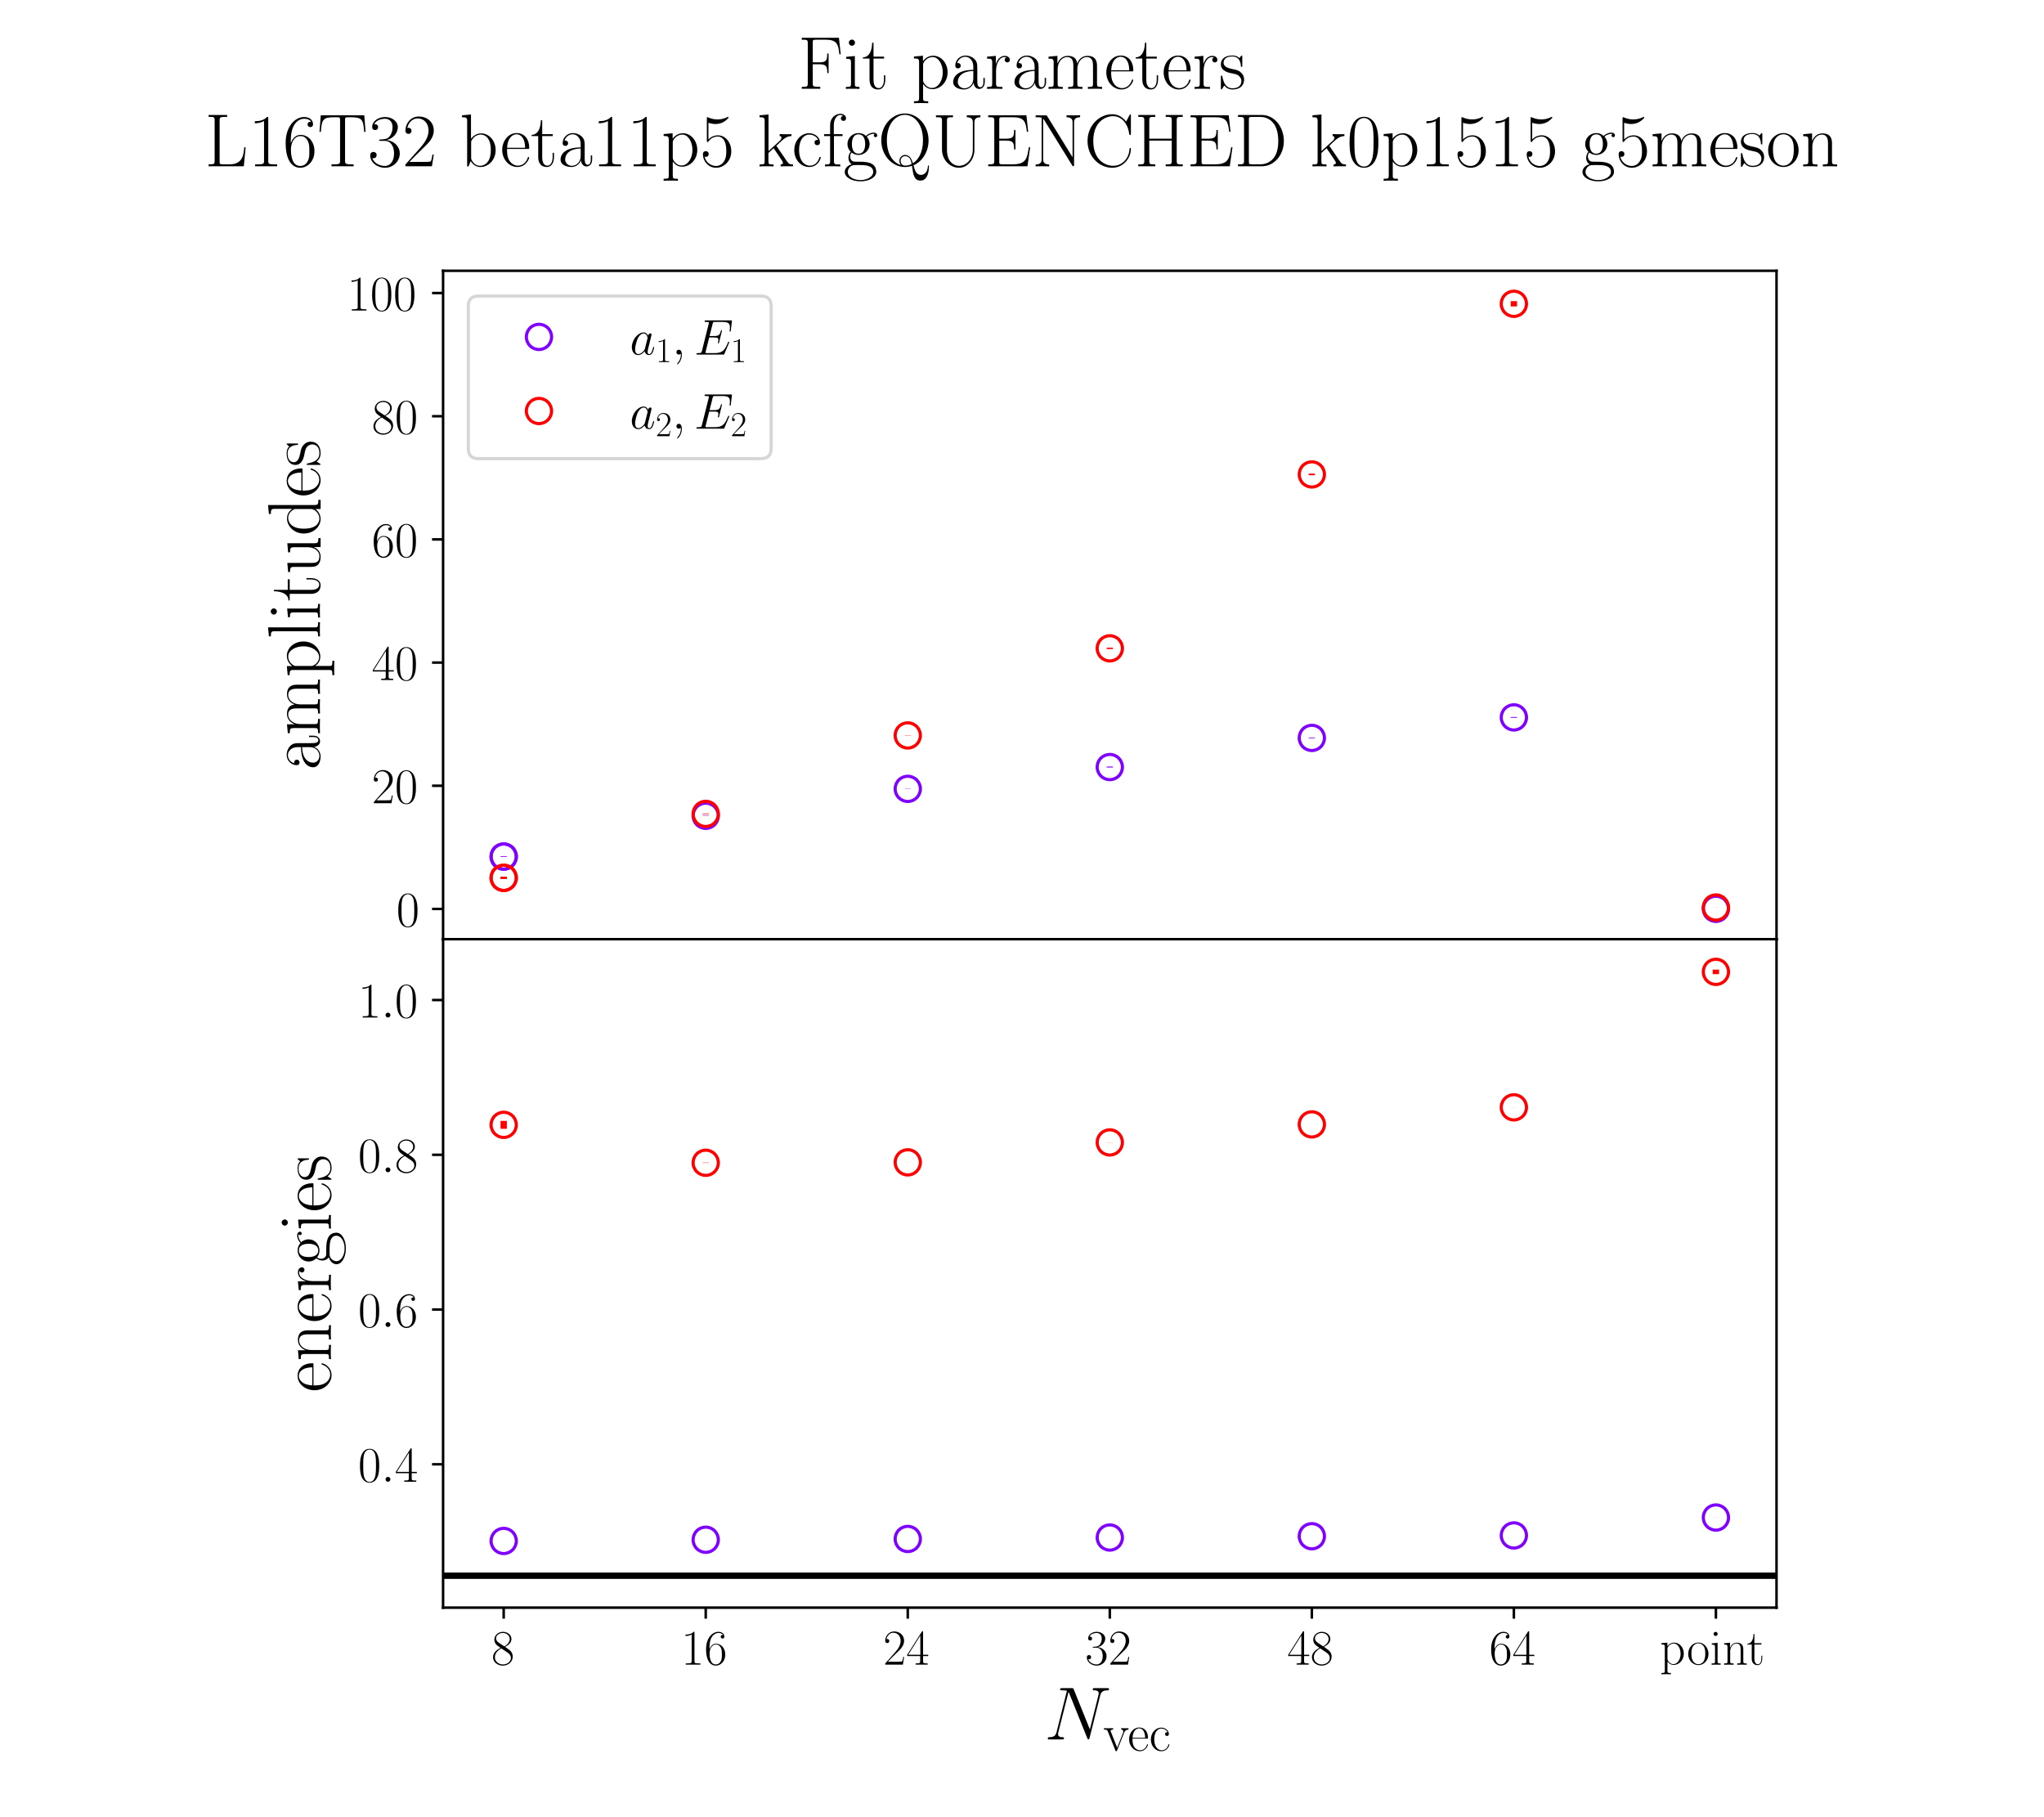 <?xml version="1.0" encoding="utf-8" standalone="no"?>
<!DOCTYPE svg PUBLIC "-//W3C//DTD SVG 1.1//EN"
  "http://www.w3.org/Graphics/SVG/1.1/DTD/svg11.dtd">
<!-- Created with matplotlib (https://matplotlib.org/) -->
<svg height="576pt" version="1.1" viewBox="0 0 648 576" width="648pt" xmlns="http://www.w3.org/2000/svg" xmlns:xlink="http://www.w3.org/1999/xlink">
 <defs>
  <style type="text/css">*{stroke-linecap:butt;stroke-linejoin:round;}</style>
 </defs>
 <g id="figure_1">
  <g id="patch_1">
   <path d="M 0 576 
L 648 576 
L 648 0 
L 0 0 
z
" style="fill:#ffffff;"/>
  </g>
  <g id="axes_1">
   <g id="patch_2">
    <path d="M 140.467 297.703 
L 563.2 297.703 
L 563.2 85.831 
L 140.467 85.831 
z
" style="fill:#ffffff;"/>
   </g>
   <g id="matplotlib.axis_1">
    <g id="xtick_1">
     <g id="line2d_1">
      <defs>
       <path d="M 0 0 
L 0 3.5 
" id="m359663b2e1" style="stroke:#000000;stroke-width:0.8;"/>
      </defs>
      <g>
       <use style="stroke:#000000;stroke-width:0.8;" x="159.682" xlink:href="#m359663b2e1" y="297.703"/>
      </g>
     </g>
    </g>
    <g id="xtick_2">
     <g id="line2d_2">
      <g>
       <use style="stroke:#000000;stroke-width:0.8;" x="223.733" xlink:href="#m359663b2e1" y="297.703"/>
      </g>
     </g>
    </g>
    <g id="xtick_3">
     <g id="line2d_3">
      <g>
       <use style="stroke:#000000;stroke-width:0.8;" x="287.783" xlink:href="#m359663b2e1" y="297.703"/>
      </g>
     </g>
    </g>
    <g id="xtick_4">
     <g id="line2d_4">
      <g>
       <use style="stroke:#000000;stroke-width:0.8;" x="351.834" xlink:href="#m359663b2e1" y="297.703"/>
      </g>
     </g>
    </g>
    <g id="xtick_5">
     <g id="line2d_5">
      <g>
       <use style="stroke:#000000;stroke-width:0.8;" x="415.884" xlink:href="#m359663b2e1" y="297.703"/>
      </g>
     </g>
    </g>
    <g id="xtick_6">
     <g id="line2d_6">
      <g>
       <use style="stroke:#000000;stroke-width:0.8;" x="479.934" xlink:href="#m359663b2e1" y="297.703"/>
      </g>
     </g>
    </g>
    <g id="xtick_7">
     <g id="line2d_7">
      <g>
       <use style="stroke:#000000;stroke-width:0.8;" x="543.985" xlink:href="#m359663b2e1" y="297.703"/>
      </g>
     </g>
    </g>
   </g>
   <g id="matplotlib.axis_2">
    <g id="ytick_1">
     <g id="line2d_8">
      <defs>
       <path d="M 0 0 
L -3.5 0 
" id="m6ae7cf5968" style="stroke:#000000;stroke-width:0.8;"/>
      </defs>
      <g>
       <use style="stroke:#000000;stroke-width:0.8;" x="140.467" xlink:href="#m6ae7cf5968" y="288.108"/>
      </g>
     </g>
     <g id="text_1">
      <!-- $\mathdefault{0}$ -->
      <g transform="translate(125.663 293.643)scale(0.16 -0.16)">
       <defs>
        <path d="M 42 31.641 
C 42 37.75 41.906 48.125 37.703 56.109 
C 34 63.109 28.094 65.594 22.906 65.594 
C 18.094 65.594 12 63.406 8.203 56.203 
C 4.203 48.719 3.797 39.438 3.797 31.641 
C 3.797 25.953 3.906 17.281 7 9.672 
C 11.297 -0.609 19 -2 22.906 -2 
C 27.5 -2 34.5 -0.109 38.594 9.375 
C 41.594 16.281 42 24.359 42 31.641 
z
M 22.906 -0.406 
C 16.5 -0.406 12.703 5.078 11.297 12.688 
C 10.203 18.562 10.203 27.156 10.203 32.75 
C 10.203 40.438 10.203 46.828 11.5 52.922 
C 13.406 61.391 19 64 22.906 64 
C 27 64 32.297 61.297 34.203 53.125 
C 35.5 47.438 35.594 40.734 35.594 32.75 
C 35.594 26.25 35.594 18.266 34.406 12.375 
C 32.297 1.484 26.406 -0.406 22.906 -0.406 
z
" id="CMR17-48"/>
       </defs>
       <use transform="scale(0.996)" xlink:href="#CMR17-48"/>
      </g>
     </g>
    </g>
    <g id="ytick_2">
     <g id="line2d_9">
      <g>
       <use style="stroke:#000000;stroke-width:0.8;" x="140.467" xlink:href="#m6ae7cf5968" y="249.065"/>
      </g>
     </g>
     <g id="text_2">
      <!-- $\mathdefault{20}$ -->
      <g transform="translate(117.859 254.599)scale(0.16 -0.16)">
       <defs>
        <path d="M 41.703 15.453 
L 39.906 15.453 
C 38.906 8.375 38.094 7.172 37.703 6.562 
C 37.203 5.766 30 5.766 28.594 5.766 
L 9.406 5.766 
C 13 9.672 20 16.75 28.5 24.953 
C 34.594 30.734 41.703 37.531 41.703 47.422 
C 41.703 59.219 32.297 66 21.797 66 
C 10.797 66 4.094 56.312 4.094 47.344 
C 4.094 43.438 7 42.938 8.203 42.938 
C 9.203 42.938 12.203 43.547 12.203 47.031 
C 12.203 50.109 9.594 51 8.203 51 
C 7.594 51 7 50.906 6.594 50.703 
C 8.5 59.219 14.297 63.406 20.406 63.406 
C 29.094 63.406 34.797 56.516 34.797 47.422 
C 34.797 38.734 29.703 31.25 24 24.75 
L 4.094 2.281 
L 4.094 0 
L 39.297 0 
z
" id="CMR17-50"/>
       </defs>
       <use transform="scale(0.996)" xlink:href="#CMR17-50"/>
       <use transform="translate(45.69 0)scale(0.996)" xlink:href="#CMR17-48"/>
      </g>
     </g>
    </g>
    <g id="ytick_3">
     <g id="line2d_10">
      <g>
       <use style="stroke:#000000;stroke-width:0.8;" x="140.467" xlink:href="#m6ae7cf5968" y="210.021"/>
      </g>
     </g>
     <g id="text_3">
      <!-- $\mathdefault{40}$ -->
      <g transform="translate(117.859 215.556)scale(0.16 -0.16)">
       <defs>
        <path d="M 33.594 64.406 
C 33.594 66.5 33.5 66.5 31.703 66.5 
L 2 19.594 
L 2 17 
L 27.797 17 
L 27.797 7.141 
C 27.797 3.5 27.594 2.5 20.594 2.5 
L 18.703 2.5 
L 18.703 0 
C 21.906 0 27.297 0 30.703 0 
C 34.094 0 39.5 0 42.703 0 
L 42.703 2.5 
L 40.797 2.5 
C 33.797 2.5 33.594 3.5 33.594 7.141 
L 33.594 17 
L 43.797 17 
L 43.797 19.594 
L 33.594 19.594 
z
M 28.094 57.859 
L 28.094 19.594 
L 4 19.594 
z
" id="CMR17-52"/>
       </defs>
       <use transform="scale(0.996)" xlink:href="#CMR17-52"/>
       <use transform="translate(45.69 0)scale(0.996)" xlink:href="#CMR17-48"/>
      </g>
     </g>
    </g>
    <g id="ytick_4">
     <g id="line2d_11">
      <g>
       <use style="stroke:#000000;stroke-width:0.8;" x="140.467" xlink:href="#m6ae7cf5968" y="170.977"/>
      </g>
     </g>
     <g id="text_4">
      <!-- $\mathdefault{60}$ -->
      <g transform="translate(117.859 176.512)scale(0.16 -0.16)">
       <defs>
        <path d="M 10.594 34 
C 10.594 57.656 21.797 63 28.297 63 
C 30.406 63 35.5 62.641 37.5 59 
C 35.906 59 32.906 59 32.906 55.516 
C 32.906 52.828 35.094 51.922 36.5 51.922 
C 37.406 51.922 40.094 52.312 40.094 55.625 
C 40.094 61.781 35.094 65.297 28.203 65.297 
C 16.297 65.297 3.797 52.969 3.797 31 
C 3.797 3.953 15.094 -2 23.094 -2 
C 32.797 -2 42 6.672 42 20.047 
C 42 32.516 33.906 41.594 23.703 41.594 
C 17.594 41.594 13.094 37.609 10.594 30.625 
z
M 23.094 0.391 
C 10.797 0.391 10.797 18.75 10.797 22.438 
C 10.797 29.625 14.203 40 23.5 40 
C 25.203 40 30.094 40 33.406 33.125 
C 35.203 29.219 35.203 25.141 35.203 20.141 
C 35.203 14.75 35.203 10.781 33.094 6.781 
C 30.906 2.672 27.703 0.391 23.094 0.391 
z
" id="CMR17-54"/>
       </defs>
       <use transform="scale(0.996)" xlink:href="#CMR17-54"/>
       <use transform="translate(45.69 0)scale(0.996)" xlink:href="#CMR17-48"/>
      </g>
     </g>
    </g>
    <g id="ytick_5">
     <g id="line2d_12">
      <g>
       <use style="stroke:#000000;stroke-width:0.8;" x="140.467" xlink:href="#m6ae7cf5968" y="131.934"/>
      </g>
     </g>
     <g id="text_5">
      <!-- $\mathdefault{80}$ -->
      <g transform="translate(117.859 137.468)scale(0.16 -0.16)">
       <defs>
        <path d="M 27.203 35.375 
C 33.5 38.547 39.906 43.328 39.906 50.984 
C 39.906 60.016 31.094 65.297 23 65.297 
C 13.906 65.297 5.906 58.734 5.906 49.688 
C 5.906 47.203 6.5 42.922 10.406 39.141 
C 11.406 38.156 15.594 35.172 18.297 33.281 
C 13.797 30.984 3.297 25.531 3.297 14.594 
C 3.297 4.359 13.094 -2 22.797 -2 
C 33.5 -2 42.5 5.656 42.5 15.781 
C 42.5 24.844 36.406 29.016 32.406 31.703 
z
M 14.094 44.094 
C 13.297 44.594 9.297 47.672 9.297 52.359 
C 9.297 58.422 15.594 63 22.797 63 
C 30.703 63 36.5 57.438 36.5 50.969 
C 36.5 41.703 26.094 36.422 25.594 36.422 
C 25.5 36.422 25.406 36.422 24.594 37.031 
z
M 32.5 23.734 
C 34 22.641 38.797 19.375 38.797 13.297 
C 38.797 5.953 31.406 0.391 23 0.391 
C 13.906 0.391 7 6.844 7 14.688 
C 7 22.547 13.094 29.094 20 32.188 
z
" id="CMR17-56"/>
       </defs>
       <use transform="scale(0.996)" xlink:href="#CMR17-56"/>
       <use transform="translate(45.69 0)scale(0.996)" xlink:href="#CMR17-48"/>
      </g>
     </g>
    </g>
    <g id="ytick_6">
     <g id="line2d_13">
      <g>
       <use style="stroke:#000000;stroke-width:0.8;" x="140.467" xlink:href="#m6ae7cf5968" y="92.89"/>
      </g>
     </g>
     <g id="text_6">
      <!-- $\mathdefault{100}$ -->
      <g transform="translate(110.055 98.425)scale(0.16 -0.16)">
       <defs>
        <path d="M 26.594 63.406 
C 26.594 65.5 26.5 65.5 25.094 65.5 
C 21.203 61.188 15.297 59.797 9.703 59.797 
C 9.406 59.797 8.906 59.797 8.797 59.5 
C 8.703 59.297 8.703 59.094 8.703 57 
C 11.797 57 17 57.594 21 59.984 
L 21 7.203 
C 21 3.688 20.797 2.5 12.203 2.5 
L 9.203 2.5 
L 9.203 0 
C 14 0 19 0 23.797 0 
C 28.594 0 33.594 0 38.406 0 
L 38.406 2.5 
L 35.406 2.5 
C 26.797 2.5 26.594 3.594 26.594 7.156 
z
" id="CMR17-49"/>
       </defs>
       <use transform="scale(0.996)" xlink:href="#CMR17-49"/>
       <use transform="translate(45.69 0)scale(0.996)" xlink:href="#CMR17-48"/>
       <use transform="translate(91.381 0)scale(0.996)" xlink:href="#CMR17-48"/>
      </g>
     </g>
    </g>
    <g id="text_7">
     <!-- amplitudes -->
     <g transform="translate(101.404 244.16)rotate(-90)scale(0.24 -0.24)">
      <defs>
       <path d="M 36 25.828 
C 36 32.375 36 35.844 31.797 39.734 
C 28.094 43 23.797 44 20.406 44 
C 12.5 44 6.797 37.609 6.797 30.797 
C 6.797 27 9.797 27 10.406 27 
C 11.703 27 14 27.781 14 30.531 
C 14 33 12.094 34.078 10.406 34.078 
C 10 34.078 9.5 33.969 9.203 33.875 
C 11.297 40.5 16.703 42.406 20.203 42.406 
C 25.203 42.406 30.703 37.953 30.703 29.453 
L 30.703 25 
C 24.797 25 17.703 24.203 12.094 21.203 
C 5.797 17.703 4 12.703 4 8.906 
C 4 1.203 13 -1 18.297 -1 
C 23.797 -1 28.906 2.172 31.094 7.984 
C 31.297 3.641 34.094 -0.281 38.5 -0.281 
C 40.594 -0.281 45.906 1.094 45.906 8.859 
L 45.906 14.375 
L 44.094 14.375 
L 44.094 8.781 
C 44.094 2.781 41.406 2 40.094 2 
C 36 2 36 7.156 36 11.531 
z
M 30.703 13.594 
C 30.703 4.953 24.5 0.594 19 0.594 
C 14 0.594 10.094 4.297 10.094 8.906 
C 10.094 11.891 11.406 17.188 17.203 20.391 
C 22 23.094 27.5 23.5 30.703 23.5 
z
" id="CMR17-97"/>
       <path d="M 67.594 30.203 
C 67.594 35.188 66.703 43.594 54.797 43.594 
C 48 43.594 43.297 39 41.5 33.609 
L 41.406 33.609 
C 40.203 41.812 34.297 43.594 28.703 43.594 
C 20.797 43.594 16.703 37.5 15.203 33.5 
L 15.094 33.5 
L 15.094 43.594 
L 3.297 42.5 
L 3.297 39.906 
C 9.203 39.906 10.094 39.297 10.094 34.5 
L 10.094 6.688 
C 10.094 2.875 9.703 2.391 3.297 2.391 
L 3.297 -0.203 
C 5.703 0 10.094 0 12.703 0 
C 15.297 0 19.797 0 22.203 -0.203 
L 22.203 2.391 
C 15.797 2.391 15.406 2.781 15.406 6.688 
L 15.406 25.906 
C 15.406 35.109 21 42 28 42 
C 35.406 42 36.203 35.406 36.203 30.594 
L 36.203 6.688 
C 36.203 2.875 35.797 2.391 29.406 2.391 
L 29.406 -0.203 
C 31.797 0 36.203 0 38.797 0 
C 41.406 0 45.906 0 48.297 -0.203 
L 48.297 2.391 
C 41.906 2.391 41.5 2.781 41.5 6.688 
L 41.5 25.906 
C 41.5 35.109 47.094 42 54.094 42 
C 61.5 42 62.297 35.406 62.297 30.594 
L 62.297 6.688 
C 62.297 2.875 61.906 2.391 55.5 2.391 
L 55.5 -0.203 
C 57.906 0 62.297 0 64.906 0 
C 67.5 0 72 0 74.406 -0.203 
L 74.406 2.391 
C 68 2.391 67.594 2.781 67.594 6.688 
z
" id="CMR17-109"/>
       <path d="M 22 -16.609 
C 15.594 -16.609 15.203 -16.203 15.203 -12.328 
L 15.203 6.281 
C 18.094 2.094 22.297 -0.594 27.594 -0.594 
C 37.594 -0.594 47.703 8.172 47.703 21.688 
C 47.703 34.234 39 43.781 28.703 43.781 
C 22.703 43.781 17.797 40.5 15 36.531 
L 15 43.781 
L 3.094 42.688 
L 3.094 40.109 
C 9 40.109 9.906 39.5 9.906 34.734 
L 9.906 -12.328 
C 9.906 -16.109 9.5 -16.609 3.094 -16.609 
L 3.094 -19.188 
C 5.5 -19 9.906 -19 12.5 -19 
C 15.094 -19 19.594 -19 22 -19.188 
z
M 15.203 31.438 
C 15.203 32.844 15.203 34.922 19.094 38.609 
C 19.594 39.016 23 42 28 42 
C 35.297 42 41.297 32.938 41.297 21.594 
C 41.297 10.25 34.906 1 27 1 
C 23.406 1 19.5 2.688 16.5 7.375 
C 15.203 9.562 15.203 10.156 15.203 11.75 
z
" id="CMR17-112"/>
       <path d="M 15.297 68.688 
L 3.406 67.594 
L 3.406 65 
C 9.297 65 10.203 64.406 10.203 59.641 
L 10.203 6.656 
C 10.203 2.875 9.797 2.391 3.406 2.391 
L 3.406 -0.203 
C 5.797 0 10.203 0 12.703 0 
C 15.297 0 19.703 0 22.094 -0.203 
L 22.094 2.391 
C 15.703 2.391 15.297 2.781 15.297 6.656 
z
" id="CMR17-108"/>
       <path d="M 15.5 61.078 
C 15.5 63.266 13.703 65.156 11.406 65.156 
C 9.203 65.156 7.297 63.375 7.297 61.078 
C 7.297 58.891 9.094 57 11.406 57 
C 13.594 57 15.5 58.797 15.5 61.078 
z
M 3.797 42.281 
L 3.797 39.703 
C 9.406 39.703 10.203 39.094 10.203 34.328 
L 10.203 6.672 
C 10.203 2.875 9.797 2.391 3.406 2.391 
L 3.406 -0.203 
C 5.797 0 10.094 0 12.594 0 
C 15 0 19.094 0 21.406 -0.203 
L 21.406 2.391 
C 15.5 2.391 15.297 2.984 15.297 6.562 
L 15.297 43.375 
z
" id="CMR17-105"/>
       <path d="M 15.094 40 
L 29.094 40 
L 29.094 42.578 
L 15.094 42.578 
L 15.094 61 
L 13.297 61 
C 13.094 50.703 9.594 41.688 1.094 41.688 
L 1.094 40 
L 9.797 40 
L 9.797 12.047 
C 9.797 10.156 9.797 -1 21.406 -1 
C 27.297 -1 30.703 4.781 30.703 12.141 
L 30.703 17.812 
L 28.906 17.812 
L 28.906 12.234 
C 28.906 5.375 26.203 0.797 22 0.797 
C 19.094 0.797 15.094 2.781 15.094 11.844 
z
" id="CMR17-116"/>
       <path d="M 29.406 42.078 
L 29.406 39.5 
C 35.297 39.5 36.203 38.891 36.203 34.156 
L 36.203 16.125 
C 36.203 7.812 31.703 0.594 24.297 0.594 
C 16.094 0.594 15.406 5.438 15.406 10.594 
L 15.406 43.172 
L 3.297 42.078 
L 3.297 39.5 
C 7.297 39.5 10 39.5 10.094 35.531 
L 10.094 16.531 
C 10.094 9.891 10.094 5.641 12.703 2.859 
C 14 1.578 16.5 -1 23.703 -1 
C 32.203 -1 35.5 5.891 36.297 7.906 
L 36.406 7.906 
L 36.406 -0.984 
L 48.297 -0.984 
L 48.297 2 
C 42.406 2 41.5 2.594 41.5 7.391 
L 41.5 43.172 
z
" id="CMR17-117"/>
       <path d="M 29.203 67.594 
L 29.203 65 
C 35.094 65 36 64.406 36 59.688 
L 36 36.641 
C 35.594 37.141 31.5 43.594 23.406 43.594 
C 13.203 43.594 3.297 34.5 3.297 21.312 
C 3.297 8.203 12.594 -1 22.406 -1 
C 30.906 -1 35.297 5.266 35.797 5.938 
L 35.797 -0.984 
L 47.906 -0.984 
L 47.906 2 
C 42 2 41.094 2.594 41.094 7.391 
L 41.094 68.688 
z
M 35.797 11.797 
C 35.797 8.797 34 6.094 31.703 4.094 
C 28.297 1.094 24.906 0.594 23 0.594 
C 20.094 0.594 9.703 2.094 9.703 21.188 
C 9.703 40.812 21.297 42 23.906 42 
C 28.5 42 32.203 39.406 34.5 35.797 
C 35.797 33.703 35.797 33.406 35.797 31.609 
z
" id="CMR17-100"/>
       <path d="M 38.094 23 
C 38.5 23.406 38.5 23.609 38.5 24.625 
C 38.5 34.969 33.094 44 21.703 44 
C 11.094 44 2.703 33.891 2.703 21.609 
C 2.703 8.609 12.203 -1 22.797 -1 
C 34 -1 38.406 9.484 38.406 11.562 
C 38.406 12.25 37.797 12.25 37.594 12.25 
C 36.906 12.25 36.797 12.047 36.406 10.875 
C 34.203 4.141 28.703 0.797 23.5 0.797 
C 19.203 0.797 14.906 3.172 12.203 7.5 
C 9.094 12.547 9.094 18.375 9.094 23 
z
M 9.203 24.5 
C 9.906 39.141 17.594 42.406 21.594 42.406 
C 28.406 42.406 33 35.891 33.094 24.5 
z
" id="CMR17-101"/>
       <path d="M 30.906 42.141 
C 30.906 43.953 30.797 44.047 30.203 44.047 
C 29.797 44.047 29.703 43.953 28.5 42.453 
C 28.203 42.047 27.297 41.031 27 40.641 
C 23.797 44.047 19.297 44.047 17.594 44.047 
C 6.5 44.047 2.5 38.234 2.5 32.438 
C 2.5 23.406 12.703 21.328 15.594 20.703 
C 21.906 19.422 24.094 19.016 26.203 17.203 
C 27.5 16.016 29.703 13.812 29.703 10.219 
C 29.703 6 27.297 0.594 18.094 0.594 
C 9.406 0.594 6.297 7.188 4.5 15.953 
C 4.203 17.344 4.203 17.453 3.406 17.453 
C 2.594 17.453 2.5 17.344 2.5 15.359 
L 2.5 0.984 
C 2.5 -0.797 2.594 -0.906 3.203 -0.906 
C 3.703 -0.906 3.797 -0.797 4.297 0 
C 4.906 0.891 6.406 3.297 7 4.312 
C 9 1.609 12.5 -1 18.094 -1 
C 28 -1 33.297 4.422 33.297 12.25 
C 33.297 17.375 30.594 20.078 29.297 21.281 
C 26.297 24.391 22.797 25.094 18.594 25.891 
C 13.094 27.109 6.094 28.516 6.094 34.641 
C 6.094 37.234 7.5 42.766 17.594 42.766 
C 28.297 42.766 28.906 32.719 29.094 29.5 
C 29.203 29 29.703 28.891 30 28.891 
C 30.906 28.891 30.906 29.203 30.906 30.906 
z
" id="CMR17-115"/>
      </defs>
      <use transform="scale(0.996)" xlink:href="#CMR17-97"/>
      <use transform="translate(45.69 0)scale(0.996)" xlink:href="#CMR17-109"/>
      <use transform="translate(122.61 0)scale(0.996)" xlink:href="#CMR17-112"/>
      <use transform="translate(173.505 0)scale(0.996)" xlink:href="#CMR17-108"/>
      <use transform="translate(198.376 0)scale(0.996)" xlink:href="#CMR17-105"/>
      <use transform="translate(223.248 0)scale(0.996)" xlink:href="#CMR17-116"/>
      <use transform="translate(258.528 0)scale(0.996)" xlink:href="#CMR17-117"/>
      <use transform="translate(309.424 0)scale(0.996)" xlink:href="#CMR17-100"/>
      <use transform="translate(360.319 0)scale(0.996)" xlink:href="#CMR17-101"/>
      <use transform="translate(400.805 0)scale(0.996)" xlink:href="#CMR17-115"/>
     </g>
    </g>
   </g>
   <g id="LineCollection_1">
    <path clip-path="url(#p51acc87cfe)" d="M 159.682 271.587 
L 159.682 271.431 
" style="fill:none;stroke:#8000ff;stroke-width:2;"/>
   </g>
   <g id="LineCollection_2">
    <path clip-path="url(#p51acc87cfe)" d="M 159.682 271.587 
L 159.682 271.431 
" style="fill:none;stroke:#8000ff;stroke-width:2;"/>
   </g>
   <g id="LineCollection_3">
    <path clip-path="url(#p51acc87cfe)" d="M 159.682 278.581 
L 159.682 277.927 
" style="fill:none;stroke:#ff0000;stroke-width:2;"/>
   </g>
   <g id="LineCollection_4">
    <path clip-path="url(#p51acc87cfe)" d="M 159.682 278.581 
L 159.682 277.927 
" style="fill:none;stroke:#ff0000;stroke-width:2;"/>
   </g>
   <g id="LineCollection_5">
    <path clip-path="url(#p51acc87cfe)" d="M 223.733 258.639 
L 223.733 258.525 
" style="fill:none;stroke:#8000ff;stroke-width:2;"/>
   </g>
   <g id="LineCollection_6">
    <path clip-path="url(#p51acc87cfe)" d="M 223.733 258.084 
L 223.733 257.876 
" style="fill:none;stroke:#ff0000;stroke-width:2;"/>
   </g>
   <g id="LineCollection_7">
    <path clip-path="url(#p51acc87cfe)" d="M 287.783 250.088 
L 287.783 250.002 
" style="fill:none;stroke:#8000ff;stroke-width:2;"/>
   </g>
   <g id="LineCollection_8">
    <path clip-path="url(#p51acc87cfe)" d="M 287.783 233.156 
L 287.783 233.064 
" style="fill:none;stroke:#ff0000;stroke-width:2;"/>
   </g>
   <g id="LineCollection_9">
    <path clip-path="url(#p51acc87cfe)" d="M 351.834 243.289 
L 351.834 242.981 
" style="fill:none;stroke:#8000ff;stroke-width:2;"/>
   </g>
   <g id="LineCollection_10">
    <path clip-path="url(#p51acc87cfe)" d="M 351.834 205.726 
L 351.834 205.278 
" style="fill:none;stroke:#ff0000;stroke-width:2;"/>
   </g>
   <g id="LineCollection_11">
    <path clip-path="url(#p51acc87cfe)" d="M 415.884 234.012 
L 415.884 233.776 
" style="fill:none;stroke:#8000ff;stroke-width:2;"/>
   </g>
   <g id="LineCollection_12">
    <path clip-path="url(#p51acc87cfe)" d="M 415.884 150.627 
L 415.884 150.134 
" style="fill:none;stroke:#ff0000;stroke-width:2;"/>
   </g>
   <g id="LineCollection_13">
    <path clip-path="url(#p51acc87cfe)" d="M 479.934 227.526 
L 479.934 227.259 
" style="fill:none;stroke:#8000ff;stroke-width:2;"/>
   </g>
   <g id="LineCollection_14">
    <path clip-path="url(#p51acc87cfe)" d="M 479.934 97.132 
L 479.934 95.462 
" style="fill:none;stroke:#ff0000;stroke-width:2;"/>
   </g>
   <g id="LineCollection_15">
    <path clip-path="url(#p51acc87cfe)" d="M 543.985 288.073 
L 543.985 288.073 
" style="fill:none;stroke:#8000ff;stroke-width:2;"/>
   </g>
   <g id="LineCollection_16">
    <path clip-path="url(#p51acc87cfe)" d="M 543.985 287.66 
L 543.985 287.648 
" style="fill:none;stroke:#ff0000;stroke-width:2;"/>
   </g>
   <g id="line2d_14">
    <path clip-path="url(#p51acc87cfe)" d="M 159.682 271.509 
" style="fill:none;stroke:#8000ff;stroke-linecap:square;stroke-width:2;"/>
    <defs>
     <path d="M 0 4 
C 1.061 4 2.078 3.579 2.828 2.828 
C 3.579 2.078 4 1.061 4 0 
C 4 -1.061 3.579 -2.078 2.828 -2.828 
C 2.078 -3.579 1.061 -4 0 -4 
C -1.061 -4 -2.078 -3.579 -2.828 -2.828 
C -3.579 -2.078 -4 -1.061 -4 0 
C -4 1.061 -3.579 2.078 -2.828 2.828 
C -2.078 3.579 -1.061 4 0 4 
z
" id="mc6e9608734" style="stroke:#8000ff;"/>
    </defs>
    <g clip-path="url(#p51acc87cfe)">
     <use style="fill-opacity:0;stroke:#8000ff;" x="159.682" xlink:href="#mc6e9608734" y="271.509"/>
    </g>
   </g>
   <g id="line2d_15">
    <path clip-path="url(#p51acc87cfe)" d="M 159.682 271.509 
" style="fill:none;stroke:#8000ff;stroke-linecap:square;stroke-width:2;"/>
    <g clip-path="url(#p51acc87cfe)">
     <use style="fill-opacity:0;stroke:#8000ff;" x="159.682" xlink:href="#mc6e9608734" y="271.509"/>
    </g>
   </g>
   <g id="line2d_16">
    <path clip-path="url(#p51acc87cfe)" d="M 159.682 278.254 
" style="fill:none;stroke:#ff0000;stroke-linecap:square;stroke-width:2;"/>
    <defs>
     <path d="M 0 4 
C 1.061 4 2.078 3.579 2.828 2.828 
C 3.579 2.078 4 1.061 4 0 
C 4 -1.061 3.579 -2.078 2.828 -2.828 
C 2.078 -3.579 1.061 -4 0 -4 
C -1.061 -4 -2.078 -3.579 -2.828 -2.828 
C -3.579 -2.078 -4 -1.061 -4 0 
C -4 1.061 -3.579 2.078 -2.828 2.828 
C -2.078 3.579 -1.061 4 0 4 
z
" id="mc4ea2caa02" style="stroke:#ff0000;"/>
    </defs>
    <g clip-path="url(#p51acc87cfe)">
     <use style="fill-opacity:0;stroke:#ff0000;" x="159.682" xlink:href="#mc4ea2caa02" y="278.254"/>
    </g>
   </g>
   <g id="line2d_17">
    <path clip-path="url(#p51acc87cfe)" d="M 159.682 278.254 
" style="fill:none;stroke:#ff0000;stroke-linecap:square;stroke-width:2;"/>
    <g clip-path="url(#p51acc87cfe)">
     <use style="fill-opacity:0;stroke:#ff0000;" x="159.682" xlink:href="#mc4ea2caa02" y="278.254"/>
    </g>
   </g>
   <g id="line2d_18">
    <path clip-path="url(#p51acc87cfe)" d="M 223.733 258.582 
" style="fill:none;stroke:#8000ff;stroke-linecap:square;stroke-width:2;"/>
    <g clip-path="url(#p51acc87cfe)">
     <use style="fill-opacity:0;stroke:#8000ff;" x="223.733" xlink:href="#mc6e9608734" y="258.582"/>
    </g>
   </g>
   <g id="line2d_19">
    <path clip-path="url(#p51acc87cfe)" d="M 223.733 257.98 
" style="fill:none;stroke:#ff0000;stroke-linecap:square;stroke-width:2;"/>
    <g clip-path="url(#p51acc87cfe)">
     <use style="fill-opacity:0;stroke:#ff0000;" x="223.733" xlink:href="#mc4ea2caa02" y="257.98"/>
    </g>
   </g>
   <g id="line2d_20">
    <path clip-path="url(#p51acc87cfe)" d="M 287.783 250.045 
" style="fill:none;stroke:#8000ff;stroke-linecap:square;stroke-width:2;"/>
    <g clip-path="url(#p51acc87cfe)">
     <use style="fill-opacity:0;stroke:#8000ff;" x="287.783" xlink:href="#mc6e9608734" y="250.045"/>
    </g>
   </g>
   <g id="line2d_21">
    <path clip-path="url(#p51acc87cfe)" d="M 287.783 233.11 
" style="fill:none;stroke:#ff0000;stroke-linecap:square;stroke-width:2;"/>
    <g clip-path="url(#p51acc87cfe)">
     <use style="fill-opacity:0;stroke:#ff0000;" x="287.783" xlink:href="#mc4ea2caa02" y="233.11"/>
    </g>
   </g>
   <g id="line2d_22">
    <path clip-path="url(#p51acc87cfe)" d="M 351.834 243.135 
" style="fill:none;stroke:#8000ff;stroke-linecap:square;stroke-width:2;"/>
    <g clip-path="url(#p51acc87cfe)">
     <use style="fill-opacity:0;stroke:#8000ff;" x="351.834" xlink:href="#mc6e9608734" y="243.135"/>
    </g>
   </g>
   <g id="line2d_23">
    <path clip-path="url(#p51acc87cfe)" d="M 351.834 205.502 
" style="fill:none;stroke:#ff0000;stroke-linecap:square;stroke-width:2;"/>
    <g clip-path="url(#p51acc87cfe)">
     <use style="fill-opacity:0;stroke:#ff0000;" x="351.834" xlink:href="#mc4ea2caa02" y="205.502"/>
    </g>
   </g>
   <g id="line2d_24">
    <path clip-path="url(#p51acc87cfe)" d="M 415.884 233.894 
" style="fill:none;stroke:#8000ff;stroke-linecap:square;stroke-width:2;"/>
    <g clip-path="url(#p51acc87cfe)">
     <use style="fill-opacity:0;stroke:#8000ff;" x="415.884" xlink:href="#mc6e9608734" y="233.894"/>
    </g>
   </g>
   <g id="line2d_25">
    <path clip-path="url(#p51acc87cfe)" d="M 415.884 150.38 
" style="fill:none;stroke:#ff0000;stroke-linecap:square;stroke-width:2;"/>
    <g clip-path="url(#p51acc87cfe)">
     <use style="fill-opacity:0;stroke:#ff0000;" x="415.884" xlink:href="#mc4ea2caa02" y="150.38"/>
    </g>
   </g>
   <g id="line2d_26">
    <path clip-path="url(#p51acc87cfe)" d="M 479.934 227.392 
" style="fill:none;stroke:#8000ff;stroke-linecap:square;stroke-width:2;"/>
    <g clip-path="url(#p51acc87cfe)">
     <use style="fill-opacity:0;stroke:#8000ff;" x="479.934" xlink:href="#mc6e9608734" y="227.392"/>
    </g>
   </g>
   <g id="line2d_27">
    <path clip-path="url(#p51acc87cfe)" d="M 479.934 96.297 
" style="fill:none;stroke:#ff0000;stroke-linecap:square;stroke-width:2;"/>
    <g clip-path="url(#p51acc87cfe)">
     <use style="fill-opacity:0;stroke:#ff0000;" x="479.934" xlink:href="#mc4ea2caa02" y="96.297"/>
    </g>
   </g>
   <g id="line2d_28">
    <path clip-path="url(#p51acc87cfe)" d="M 543.985 288.073 
" style="fill:none;stroke:#8000ff;stroke-linecap:square;stroke-width:2;"/>
    <g clip-path="url(#p51acc87cfe)">
     <use style="fill-opacity:0;stroke:#8000ff;" x="543.985" xlink:href="#mc6e9608734" y="288.073"/>
    </g>
   </g>
   <g id="line2d_29">
    <path clip-path="url(#p51acc87cfe)" d="M 543.985 287.654 
" style="fill:none;stroke:#ff0000;stroke-linecap:square;stroke-width:2;"/>
    <g clip-path="url(#p51acc87cfe)">
     <use style="fill-opacity:0;stroke:#ff0000;" x="543.985" xlink:href="#mc4ea2caa02" y="287.654"/>
    </g>
   </g>
   <g id="patch_3">
    <path d="M 140.467 297.703 
L 140.467 85.831 
" style="fill:none;stroke:#000000;stroke-linecap:square;stroke-linejoin:miter;stroke-width:0.8;"/>
   </g>
   <g id="patch_4">
    <path d="M 563.2 297.703 
L 563.2 85.831 
" style="fill:none;stroke:#000000;stroke-linecap:square;stroke-linejoin:miter;stroke-width:0.8;"/>
   </g>
   <g id="patch_5">
    <path d="M 140.467 297.703 
L 563.2 297.703 
" style="fill:none;stroke:#000000;stroke-linecap:square;stroke-linejoin:miter;stroke-width:0.8;"/>
   </g>
   <g id="patch_6">
    <path d="M 140.467 85.831 
L 563.2 85.831 
" style="fill:none;stroke:#000000;stroke-linecap:square;stroke-linejoin:miter;stroke-width:0.8;"/>
   </g>
   <g id="legend_1">
    <g id="patch_7">
     <path d="M 151.667 145.373 
L 241.263 145.373 
Q 244.463 145.373 244.463 142.173 
L 244.463 97.031 
Q 244.463 93.831 241.263 93.831 
L 151.667 93.831 
Q 148.467 93.831 148.467 97.031 
L 148.467 142.173 
Q 148.467 145.373 151.667 145.373 
z
" style="fill:#ffffff;opacity:0.8;stroke:#cccccc;stroke-linejoin:miter;"/>
    </g>
    <g id="line2d_30"/>
    <g id="line2d_31">
     <g>
      <use style="fill-opacity:0;stroke:#8000ff;" x="170.867" xlink:href="#mc6e9608734" y="106.789"/>
     </g>
    </g>
    <g id="text_8">
     <!-- $a_1,E_1$ -->
     <g transform="translate(199.667 112.389)scale(0.16 -0.16)">
      <defs>
       <path d="M 30.094 11.875 
C 29.594 10.172 29.594 9.984 28.203 8.078 
C 26 5.281 21.594 1 16.906 1 
C 12.797 1 10.5 4.688 10.5 10.578 
C 10.5 16.062 13.594 27.234 15.5 31.438 
C 18.906 38.422 23.594 42.016 27.5 42.016 
C 34.094 42.016 35.406 33.828 35.406 33.031 
C 35.406 32.938 35.094 31.625 35 31.438 
z
M 36.5 37.422 
C 35.406 40.016 32.703 44 27.5 44 
C 16.203 44 4 29.438 4 14.672 
C 4 4.797 9.797 -1 16.594 -1 
C 22.094 -1 26.797 3.297 29.594 6.594 
C 30.594 0.703 35.297 -1 38.297 -1 
C 41.297 -1 43.703 0.797 45.5 4.391 
C 47.094 7.781 48.5 13.875 48.5 14.266 
C 48.5 14.766 48.094 15.172 47.5 15.172 
C 46.594 15.172 46.5 14.672 46.094 13.172 
C 44.594 7.281 42.703 1 38.594 1 
C 35.703 1 35.5 3.594 35.5 5.594 
C 35.5 7.891 35.797 8.984 36.703 12.875 
C 37.406 15.375 37.906 17.562 38.703 20.453 
C 42.406 35.422 43.297 39.016 43.297 39.609 
C 43.297 41.016 42.203 42.109 40.703 42.109 
C 37.5 42.109 36.703 38.625 36.5 37.422 
z
" id="CMMI12-97"/>
       <path d="M 19.5 -0.484 
C 19.5 5.359 17.594 9.672 13.5 9.672 
C 10.297 9.672 8.703 7.078 8.703 4.891 
C 8.703 2.688 10.203 0 13.594 0 
C 14.906 0 16 0.406 16.906 1.297 
C 17.094 1.5 17.203 1.5 17.297 1.5 
C 17.5 1.5 17.5 0.078 17.5 -0.422 
C 17.5 -3.75 16.906 -10.297 11.094 -16.875 
C 10 -18.078 10 -18.281 10 -18.484 
C 10 -19 10.5 -19.5 11 -19.5 
C 11.797 -19.5 19.5 -12.047 19.5 -0.484 
z
" id="CMMI12-59"/>
       <path d="M 69.5 23.266 
C 69.594 23.562 69.906 24.281 69.906 24.672 
C 69.906 25.172 69.5 25.672 68.906 25.672 
C 68.5 25.672 68.297 25.578 68 25.266 
C 67.797 25.172 67.797 24.969 66.906 22.953 
C 61 8.906 56.703 2.891 40.703 2.891 
L 26.094 2.891 
C 24.703 2.891 24.5 2.891 23.906 3 
C 22.797 3.094 22.703 3.297 22.703 4.094 
C 22.703 4.797 22.906 5.391 23.094 6.297 
L 30 34 
L 39.906 34 
C 47.703 34 48.297 32.281 48.297 29.281 
C 48.297 28.281 48.297 27.375 47.594 24.375 
C 47.406 23.969 47.297 23.562 47.297 23.266 
C 47.297 22.562 47.797 22.266 48.406 22.266 
C 49.297 22.266 49.406 22.953 49.797 24.359 
L 55.5 47.531 
C 55.5 48.016 55.094 48.516 54.5 48.516 
C 53.594 48.516 53.5 48.125 53.094 46.719 
C 51.094 39.078 49.094 36.891 40.203 36.891 
L 30.703 36.891 
L 36.906 61.406 
C 37.797 64.906 38 64.906 42.094 64.906 
L 56.406 64.906 
C 68.703 64.906 71.203 61.609 71.203 54.031 
C 71.203 53.922 71.203 51.141 70.797 47.844 
C 70.703 47.438 70.594 46.844 70.594 46.641 
C 70.594 45.844 71.094 45.547 71.703 45.547 
C 72.406 45.547 72.797 45.953 73 47.734 
L 75.094 65.219 
C 75.094 65.547 75.297 66.609 75.297 66.828 
C 75.297 68 74.406 68 72.594 68 
L 23.797 68 
C 21.906 68 20.906 68 20.906 66.078 
C 20.906 64.906 21.594 64.906 23.297 64.906 
C 29.5 64.906 29.5 64.281 29.5 63.312 
C 29.5 62.812 29.406 62.406 29.094 61.312 
L 15.594 7.391 
C 14.703 3.891 14.5 2.891 7.5 2.891 
C 5.594 2.891 4.594 2.891 4.594 1.094 
C 4.594 0 5.203 0 7.203 0 
L 57.406 0 
C 59.594 0 59.703 0.094 60.406 1.719 
z
" id="CMMI12-69"/>
      </defs>
      <use transform="scale(0.996)" xlink:href="#CMMI12-97"/>
      <use transform="translate(51.208 -14.944)scale(0.697)" xlink:href="#CMR17-49"/>
      <use transform="translate(83.689 0)scale(0.996)" xlink:href="#CMMI12-59"/>
      <use transform="translate(127.391 0)scale(0.996)" xlink:href="#CMMI12-69"/>
      <use transform="translate(199.602 -14.944)scale(0.697)" xlink:href="#CMR17-49"/>
     </g>
    </g>
    <g id="line2d_32"/>
    <g id="line2d_33">
     <g>
      <use style="fill-opacity:0;stroke:#ff0000;" x="170.867" xlink:href="#mc4ea2caa02" y="130.274"/>
     </g>
    </g>
    <g id="text_9">
     <!-- $a_2,E_2$ -->
     <g transform="translate(199.667 135.874)scale(0.16 -0.16)">
      <use transform="scale(0.996)" xlink:href="#CMMI12-97"/>
      <use transform="translate(51.208 -14.944)scale(0.697)" xlink:href="#CMR17-50"/>
      <use transform="translate(83.689 0)scale(0.996)" xlink:href="#CMMI12-59"/>
      <use transform="translate(127.391 0)scale(0.996)" xlink:href="#CMMI12-69"/>
      <use transform="translate(199.602 -14.944)scale(0.697)" xlink:href="#CMR17-50"/>
     </g>
    </g>
   </g>
  </g>
  <g id="axes_2">
   <g id="patch_8">
    <path d="M 140.467 509.576 
L 563.2 509.576 
L 563.2 297.703 
L 140.467 297.703 
z
" style="fill:#ffffff;"/>
   </g>
   <g id="patch_9">
    <path clip-path="url(#pcb1a6a5e38)" d="M 140.467 499.945 
L 140.467 498.964 
L 563.2 498.964 
L 563.2 499.945 
z
" style="opacity:0.2;stroke:#000000;stroke-linejoin:miter;"/>
   </g>
   <g id="matplotlib.axis_3">
    <g id="xtick_8">
     <g id="line2d_34">
      <g>
       <use style="stroke:#000000;stroke-width:0.8;" x="159.682" xlink:href="#m359663b2e1" y="509.576"/>
      </g>
     </g>
     <g id="text_10">
      <!-- 8 -->
      <g transform="translate(155.78 527.645)scale(0.16 -0.16)">
       <use transform="scale(0.996)" xlink:href="#CMR17-56"/>
      </g>
     </g>
    </g>
    <g id="xtick_9">
     <g id="line2d_35">
      <g>
       <use style="stroke:#000000;stroke-width:0.8;" x="223.733" xlink:href="#m359663b2e1" y="509.576"/>
      </g>
     </g>
     <g id="text_11">
      <!-- 16 -->
      <g transform="translate(215.929 527.645)scale(0.16 -0.16)">
       <use transform="scale(0.996)" xlink:href="#CMR17-49"/>
       <use transform="translate(45.69 0)scale(0.996)" xlink:href="#CMR17-54"/>
      </g>
     </g>
    </g>
    <g id="xtick_10">
     <g id="line2d_36">
      <g>
       <use style="stroke:#000000;stroke-width:0.8;" x="287.783" xlink:href="#m359663b2e1" y="509.576"/>
      </g>
     </g>
     <g id="text_12">
      <!-- 24 -->
      <g transform="translate(279.979 527.645)scale(0.16 -0.16)">
       <use transform="scale(0.996)" xlink:href="#CMR17-50"/>
       <use transform="translate(45.69 0)scale(0.996)" xlink:href="#CMR17-52"/>
      </g>
     </g>
    </g>
    <g id="xtick_11">
     <g id="line2d_37">
      <g>
       <use style="stroke:#000000;stroke-width:0.8;" x="351.834" xlink:href="#m359663b2e1" y="509.576"/>
      </g>
     </g>
     <g id="text_13">
      <!-- 32 -->
      <g transform="translate(344.03 527.645)scale(0.16 -0.16)">
       <defs>
        <path d="M 22.094 33.703 
C 31 33.703 34.906 25.969 34.906 17.031 
C 34.906 5 28.5 0.391 22.703 0.391 
C 17.406 0.391 8.797 3.031 6.094 10.828 
C 6.594 10.625 7.094 10.625 7.594 10.625 
C 10 10.625 11.797 12.219 11.797 14.812 
C 11.797 17.703 9.594 19 7.594 19 
C 5.906 19 3.297 18.203 3.297 14.469 
C 3.297 5.234 12.297 -2 22.906 -2 
C 34 -2 42.5 6.719 42.5 16.953 
C 42.5 26.672 34.5 33.703 25 34.797 
C 32.594 36.375 39.906 43.062 39.906 52.016 
C 39.906 59.688 32 65.297 23 65.297 
C 13.906 65.297 5.906 59.828 5.906 52.016 
C 5.906 48.594 8.5 48 9.797 48 
C 11.906 48 13.703 49.297 13.703 51.891 
C 13.703 54.469 11.906 55.766 9.797 55.766 
C 9.406 55.766 8.906 55.766 8.5 55.578 
C 11.406 61.859 19.297 63 22.797 63 
C 26.297 63 32.906 61.328 32.906 51.875 
C 32.906 49.109 32.5 44.188 29.094 39.844 
C 26.094 36 22.703 36 19.406 35.688 
C 18.906 35.688 16.594 35.453 16.203 35.453 
C 15.5 35.359 15.094 35.266 15.094 34.5 
C 15.094 33.797 15.203 33.703 17.203 33.703 
z
" id="CMR17-51"/>
       </defs>
       <use transform="scale(0.996)" xlink:href="#CMR17-51"/>
       <use transform="translate(45.69 0)scale(0.996)" xlink:href="#CMR17-50"/>
      </g>
     </g>
    </g>
    <g id="xtick_12">
     <g id="line2d_38">
      <g>
       <use style="stroke:#000000;stroke-width:0.8;" x="415.884" xlink:href="#m359663b2e1" y="509.576"/>
      </g>
     </g>
     <g id="text_14">
      <!-- 48 -->
      <g transform="translate(408.08 527.645)scale(0.16 -0.16)">
       <use transform="scale(0.996)" xlink:href="#CMR17-52"/>
       <use transform="translate(45.69 0)scale(0.996)" xlink:href="#CMR17-56"/>
      </g>
     </g>
    </g>
    <g id="xtick_13">
     <g id="line2d_39">
      <g>
       <use style="stroke:#000000;stroke-width:0.8;" x="479.934" xlink:href="#m359663b2e1" y="509.576"/>
      </g>
     </g>
     <g id="text_15">
      <!-- 64 -->
      <g transform="translate(472.13 527.645)scale(0.16 -0.16)">
       <use transform="scale(0.996)" xlink:href="#CMR17-54"/>
       <use transform="translate(45.69 0)scale(0.996)" xlink:href="#CMR17-52"/>
      </g>
     </g>
    </g>
    <g id="xtick_14">
     <g id="line2d_40">
      <g>
       <use style="stroke:#000000;stroke-width:0.8;" x="543.985" xlink:href="#m359663b2e1" y="509.576"/>
      </g>
     </g>
     <g id="text_16">
      <!-- point -->
      <g transform="translate(526.209 527.645)scale(0.16 -0.16)">
       <defs>
        <path d="M 43.094 21.188 
C 43.094 34 33.797 44 22.906 44 
C 12 44 2.703 34 2.703 21.188 
C 2.703 8.609 12 -1 22.906 -1 
C 33.797 -1 43.094 8.609 43.094 21.188 
z
M 22.906 0.797 
C 18.203 0.797 14.203 3.594 11.906 7.5 
C 9.406 11.984 9.094 17.594 9.094 22 
C 9.094 26.203 9.297 31.406 11.906 35.906 
C 13.906 39.203 17.797 42.406 22.906 42.406 
C 27.406 42.406 31.203 39.906 33.594 36.406 
C 36.703 31.703 36.703 25.109 36.703 22 
C 36.703 18.094 36.5 12.109 33.797 7.297 
C 31 2.703 26.703 0.797 22.906 0.797 
z
" id="CMR17-111"/>
        <path d="M 41.5 30.203 
C 41.5 35.297 40.5 43.594 28.703 43.594 
C 20.797 43.594 16.703 37.5 15.203 33.5 
L 15.094 33.5 
L 15.094 43.594 
L 3.297 42.5 
L 3.297 39.906 
C 9.203 39.906 10.094 39.297 10.094 34.5 
L 10.094 6.688 
C 10.094 2.875 9.703 2.391 3.297 2.391 
L 3.297 -0.203 
C 5.703 0 10.094 0 12.703 0 
C 15.297 0 19.797 0 22.203 -0.203 
L 22.203 2.391 
C 15.797 2.391 15.406 2.781 15.406 6.688 
L 15.406 25.906 
C 15.406 35.109 21 42 28 42 
C 35.406 42 36.203 35.406 36.203 30.594 
L 36.203 6.688 
C 36.203 2.875 35.797 2.391 29.406 2.391 
L 29.406 -0.203 
C 31.797 0 36.203 0 38.797 0 
C 41.406 0 45.906 0 48.297 -0.203 
L 48.297 2.391 
C 41.906 2.391 41.5 2.781 41.5 6.688 
z
" id="CMR17-110"/>
       </defs>
       <use transform="scale(0.996)" xlink:href="#CMR17-112"/>
       <use transform="translate(53.498 0)scale(0.996)" xlink:href="#CMR17-111"/>
       <use transform="translate(99.188 0)scale(0.996)" xlink:href="#CMR17-105"/>
       <use transform="translate(124.059 0)scale(0.996)" xlink:href="#CMR17-110"/>
       <use transform="translate(172.352 0)scale(0.996)" xlink:href="#CMR17-116"/>
      </g>
     </g>
    </g>
    <g id="text_17">
     <!-- $N_{{{\rm vec}}}$ -->
     <g transform="translate(331.079 551.349)scale(0.24 -0.24)">
      <defs>
       <path d="M 74 57.781 
C 75.094 62.094 76.703 65.094 84.297 65.094 
C 84.594 65.094 85.797 65.094 85.797 66.859 
C 85.797 68 84.906 68 84.5 68 
C 82.5 68 77.406 68 75.406 68 
L 70.594 68 
C 69.203 68 67.406 68 66 68 
C 65.406 68 64.203 68 64.203 66.094 
C 64.203 65.094 65 65.094 65.703 65.094 
C 71.703 65.094 72.094 62.797 72.094 60.984 
C 72.094 60.094 72 59.781 71.703 58.391 
L 60.406 13.281 
L 39 66.391 
C 38.297 68 38.203 68 36 68 
L 23.797 68 
C 21.797 68 20.906 68 20.906 66.094 
C 20.906 65.094 21.594 65.094 23.5 65.094 
C 24 65.094 29.906 65.094 29.906 64.297 
C 29.906 64.094 29.703 63.297 29.594 63 
L 16.297 9.922 
C 15.094 5 12.703 2.906 6.094 2.906 
C 5.594 2.906 4.594 2.906 4.594 1.047 
C 4.594 0 5.594 0 5.906 0 
C 7.906 0 13 0 15 0 
L 19.797 0 
C 21.203 0 22.906 0 24.297 0 
C 25 0 26.094 0 26.094 1.906 
C 26.094 2.812 25.094 2.906 24.703 2.906 
C 21.406 2.906 18.203 3.5 18.203 7.094 
C 18.203 7.891 18.406 8.781 18.594 9.578 
L 32.094 63 
C 32.703 62 32.703 61.812 33.094 60.906 
L 56.906 1.797 
C 57.406 0.594 57.594 0 58.5 0 
C 59.5 0 59.594 0.297 60 2 
z
" id="CMMI12-78"/>
       <path d="M 39.094 33.797 
C 40 36 41.594 40 47.406 40 
L 47.406 42.594 
C 45.5 42.594 43 42.594 41.094 42.594 
C 39 42.594 35.703 42.594 33.703 42.688 
L 33.703 40.094 
C 36.203 39.891 37.594 38.703 37.594 36.109 
C 37.594 35.203 37.594 35 37 33.609 
L 26 5.891 
L 14.094 35.719 
C 13.5 37.016 13.5 37.203 13.5 37.609 
C 13.5 40 16.797 40 18.297 40 
L 18.297 42.688 
C 15.906 42.594 11.5 42.594 9 42.594 
C 6.297 42.594 3.203 42.594 1 42.688 
L 1 40 
C 4.797 40 6.906 40 8.094 36.906 
L 22.594 0.688 
C 23.203 -0.797 23.297 -1 24.203 -1 
C 25.094 -1 25.203 -0.797 25.797 0.688 
z
" id="CMR17-118"/>
       <path d="M 34.906 35 
C 33 35 30.203 35 30.203 31.516 
C 30.203 28.719 32.5 27.922 33.797 27.922 
C 34.5 27.922 37.406 28.234 37.406 31.625 
C 37.406 38.547 30.594 43.797 22.906 43.797 
C 12.297 43.797 3.297 34.031 3.297 21.297 
C 3.297 8.062 12.703 -1 22.906 -1 
C 35.297 -1 38.406 10.578 38.406 11.688 
C 38.406 12.094 38.297 12.391 37.594 12.391 
C 36.906 12.391 36.797 12.297 36.406 10.984 
C 33.797 2.812 28.094 0.797 23.797 0.797 
C 17.406 0.797 9.703 6.672 9.703 21.391 
C 9.703 36.531 17.094 42 23 42 
C 26.906 42 32.703 40.203 34.906 35 
z
" id="CMR17-99"/>
      </defs>
      <use transform="scale(0.996)" xlink:href="#CMMI12-78"/>
      <use transform="translate(78.115 -14.944)scale(0.697)" xlink:href="#CMR17-118"/>
      <use transform="translate(110.098 -14.944)scale(0.697)" xlink:href="#CMR17-101"/>
      <use transform="translate(138.438 -14.944)scale(0.697)" xlink:href="#CMR17-99"/>
     </g>
    </g>
   </g>
   <g id="matplotlib.axis_4">
    <g id="ytick_7">
     <g id="line2d_41">
      <g>
       <use style="stroke:#000000;stroke-width:0.8;" x="140.467" xlink:href="#m6ae7cf5968" y="464.139"/>
      </g>
     </g>
     <g id="text_18">
      <!-- $\mathdefault{0.4}$ -->
      <g transform="translate(113.524 469.673)scale(0.16 -0.16)">
       <defs>
        <path d="M 18.406 4.797 
C 18.406 7.688 16 9.672 13.594 9.672 
C 10.703 9.672 8.703 7.281 8.703 4.891 
C 8.703 2 11.094 0 13.5 0 
C 16.406 0 18.406 2.391 18.406 4.797 
z
" id="CMMI12-58"/>
       </defs>
       <use transform="scale(0.996)" xlink:href="#CMR17-48"/>
       <use transform="translate(45.69 0)scale(0.996)" xlink:href="#CMMI12-58"/>
       <use transform="translate(72.788 0)scale(0.996)" xlink:href="#CMR17-52"/>
      </g>
     </g>
    </g>
    <g id="ytick_8">
     <g id="line2d_42">
      <g>
       <use style="stroke:#000000;stroke-width:0.8;" x="140.467" xlink:href="#m6ae7cf5968" y="415.089"/>
      </g>
     </g>
     <g id="text_19">
      <!-- $\mathdefault{0.6}$ -->
      <g transform="translate(113.524 420.623)scale(0.16 -0.16)">
       <use transform="scale(0.996)" xlink:href="#CMR17-48"/>
       <use transform="translate(45.69 0)scale(0.996)" xlink:href="#CMMI12-58"/>
       <use transform="translate(72.788 0)scale(0.996)" xlink:href="#CMR17-54"/>
      </g>
     </g>
    </g>
    <g id="ytick_9">
     <g id="line2d_43">
      <g>
       <use style="stroke:#000000;stroke-width:0.8;" x="140.467" xlink:href="#m6ae7cf5968" y="366.039"/>
      </g>
     </g>
     <g id="text_20">
      <!-- $\mathdefault{0.8}$ -->
      <g transform="translate(113.524 371.573)scale(0.16 -0.16)">
       <use transform="scale(0.996)" xlink:href="#CMR17-48"/>
       <use transform="translate(45.69 0)scale(0.996)" xlink:href="#CMMI12-58"/>
       <use transform="translate(72.788 0)scale(0.996)" xlink:href="#CMR17-56"/>
      </g>
     </g>
    </g>
    <g id="ytick_10">
     <g id="line2d_44">
      <g>
       <use style="stroke:#000000;stroke-width:0.8;" x="140.467" xlink:href="#m6ae7cf5968" y="316.989"/>
      </g>
     </g>
     <g id="text_21">
      <!-- $\mathdefault{1.0}$ -->
      <g transform="translate(113.524 322.523)scale(0.16 -0.16)">
       <use transform="scale(0.996)" xlink:href="#CMR17-49"/>
       <use transform="translate(45.69 0)scale(0.996)" xlink:href="#CMMI12-58"/>
       <use transform="translate(72.788 0)scale(0.996)" xlink:href="#CMR17-48"/>
      </g>
     </g>
    </g>
    <g id="text_22">
     <!-- energies -->
     <g transform="translate(104.873 441.319)rotate(-90)scale(0.24 -0.24)">
      <defs>
       <path d="M 15 23.391 
C 15 33 19.094 42 26.594 42 
C 27.297 42 28 41.906 28.703 41.594 
C 28.703 41.594 26.5 40.891 26.5 38.312 
C 26.5 35.906 28.406 34.906 29.906 34.906 
C 31.094 34.906 33.297 35.609 33.297 38.406 
C 33.297 41.609 30.094 43.594 26.703 43.594 
C 19.094 43.594 15.797 36.203 14.797 32.703 
L 14.703 32.703 
L 14.703 43.594 
L 3.094 42.5 
L 3.094 39.906 
C 9 39.906 9.906 39.297 9.906 34.5 
L 9.906 6.688 
C 9.906 2.875 9.5 2.391 3.094 2.391 
L 3.094 -0.203 
C 5.5 0 10.094 0 12.703 0 
C 15.594 0 20.703 0 23.406 -0.203 
L 23.406 2.391 
C 16.203 2.391 15 2.391 15 6.875 
z
" id="CMR17-114"/>
       <path d="M 11.094 18.188 
C 13 16.688 16.297 15 20.297 15 
C 28.203 15 35 21.203 35 29.5 
C 35 32.094 34.203 36.094 31.203 39.203 
C 34 42.062 38.094 43 40.406 43 
C 40.797 43 41.406 43 41.906 42.719 
C 41.5 42.625 40.594 42.234 40.594 40.703 
C 40.594 39.484 41.5 38.609 42.797 38.609 
C 44.297 38.609 45.094 39.578 45.094 40.844 
C 45.094 42.672 43.594 44.594 40.406 44.594 
C 36.406 44.594 32.906 42.781 30.094 40.312 
C 27.094 43.016 23.5 44 20.297 44 
C 12.406 44 5.594 37.797 5.594 29.5 
C 5.594 23.781 8.906 20.188 9.906 19.188 
C 6.906 15.688 6.906 11.609 6.906 11.109 
C 6.906 8.516 7.906 4.719 11.297 2.625 
C 6.094 1.328 2 -2.641 2 -7.594 
C 2 -14.734 11.5 -20 22.906 -20 
C 33.906 -20 43.797 -14.938 43.797 -7.484 
C 43.797 6 29 6 21.297 6 
C 19 6 14.906 6 14.406 6.109 
C 11.297 6.609 9.203 9.406 9.203 12.906 
C 9.203 13.797 9.203 16 11.094 18.188 
z
M 20.297 16.688 
C 11.5 16.688 11.5 27.5 11.5 29.516 
C 11.5 31.5 11.5 42.312 20.297 42.312 
C 29.094 42.312 29.094 31.5 29.094 29.516 
C 29.094 27.5 29.094 16.688 20.297 16.688 
z
M 22.906 -18.297 
C 12.906 -18.297 6 -13.047 6 -7.594 
C 6 -4.516 7.703 -1.641 9.906 -0.062 
C 12.406 1.625 13.406 1.625 20.203 1.625 
C 28.406 1.625 39.797 1.625 39.797 -7.594 
C 39.797 -13.047 32.906 -18.297 22.906 -18.297 
z
" id="CMR17-103"/>
      </defs>
      <use transform="scale(0.996)" xlink:href="#CMR17-101"/>
      <use transform="translate(40.486 0)scale(0.996)" xlink:href="#CMR17-110"/>
      <use transform="translate(91.381 0)scale(0.996)" xlink:href="#CMR17-101"/>
      <use transform="translate(131.867 0)scale(0.996)" xlink:href="#CMR17-114"/>
      <use transform="translate(167.147 0)scale(0.996)" xlink:href="#CMR17-103"/>
      <use transform="translate(212.838 0)scale(0.996)" xlink:href="#CMR17-105"/>
      <use transform="translate(237.709 0)scale(0.996)" xlink:href="#CMR17-101"/>
      <use transform="translate(278.195 0)scale(0.996)" xlink:href="#CMR17-115"/>
     </g>
    </g>
   </g>
   <g id="LineCollection_17">
    <path clip-path="url(#pcb1a6a5e38)" d="M 159.682 488.441 
L 159.682 488.439 
" style="fill:none;stroke:#8000ff;stroke-width:2;"/>
   </g>
   <g id="LineCollection_18">
    <path clip-path="url(#pcb1a6a5e38)" d="M 159.682 357.801 
L 159.682 355.29 
" style="fill:none;stroke:#ff0000;stroke-width:2;"/>
   </g>
   <g id="LineCollection_19">
    <path clip-path="url(#pcb1a6a5e38)" d="M 223.733 488.055 
L 223.733 488.055 
" style="fill:none;stroke:#8000ff;stroke-width:2;"/>
   </g>
   <g id="LineCollection_20">
    <path clip-path="url(#pcb1a6a5e38)" d="M 223.733 368.619 
L 223.733 368.52 
" style="fill:none;stroke:#ff0000;stroke-width:2;"/>
   </g>
   <g id="LineCollection_21">
    <path clip-path="url(#pcb1a6a5e38)" d="M 287.783 487.809 
L 287.783 487.809 
" style="fill:none;stroke:#8000ff;stroke-width:2;"/>
   </g>
   <g id="LineCollection_22">
    <path clip-path="url(#pcb1a6a5e38)" d="M 287.783 368.441 
L 287.783 368.423 
" style="fill:none;stroke:#ff0000;stroke-width:2;"/>
   </g>
   <g id="LineCollection_23">
    <path clip-path="url(#pcb1a6a5e38)" d="M 351.834 487.352 
L 351.834 487.352 
" style="fill:none;stroke:#8000ff;stroke-width:2;"/>
   </g>
   <g id="LineCollection_24">
    <path clip-path="url(#pcb1a6a5e38)" d="M 351.834 362.132 
L 351.834 362.095 
" style="fill:none;stroke:#ff0000;stroke-width:2;"/>
   </g>
   <g id="LineCollection_25">
    <path clip-path="url(#pcb1a6a5e38)" d="M 415.884 486.942 
L 415.884 486.942 
" style="fill:none;stroke:#8000ff;stroke-width:2;"/>
   </g>
   <g id="LineCollection_26">
    <path clip-path="url(#pcb1a6a5e38)" d="M 415.884 356.407 
L 415.884 356.396 
" style="fill:none;stroke:#ff0000;stroke-width:2;"/>
   </g>
   <g id="LineCollection_27">
    <path clip-path="url(#pcb1a6a5e38)" d="M 479.934 486.694 
L 479.934 486.693 
" style="fill:none;stroke:#8000ff;stroke-width:2;"/>
   </g>
   <g id="LineCollection_28">
    <path clip-path="url(#pcb1a6a5e38)" d="M 479.934 351 
L 479.934 350.99 
" style="fill:none;stroke:#ff0000;stroke-width:2;"/>
   </g>
   <g id="LineCollection_29">
    <path clip-path="url(#pcb1a6a5e38)" d="M 543.985 481.017 
L 543.985 481.01 
" style="fill:none;stroke:#8000ff;stroke-width:2;"/>
   </g>
   <g id="LineCollection_30">
    <path clip-path="url(#pcb1a6a5e38)" d="M 543.985 308.769 
L 543.985 307.334 
" style="fill:none;stroke:#ff0000;stroke-width:2;"/>
   </g>
   <g id="line2d_45">
    <path clip-path="url(#pcb1a6a5e38)" d="M 140.467 499.455 
L 563.2 499.455 
" style="fill:none;stroke:#000000;stroke-linecap:square;stroke-width:2;"/>
   </g>
   <g id="line2d_46">
    <path clip-path="url(#pcb1a6a5e38)" d="M 159.682 488.44 
" style="fill:none;stroke:#8000ff;stroke-linecap:square;stroke-width:2;"/>
    <g clip-path="url(#pcb1a6a5e38)">
     <use style="fill-opacity:0;stroke:#8000ff;" x="159.682" xlink:href="#mc6e9608734" y="488.44"/>
    </g>
   </g>
   <g id="line2d_47">
    <path clip-path="url(#pcb1a6a5e38)" d="M 159.682 356.546 
" style="fill:none;stroke:#ff0000;stroke-linecap:square;stroke-width:2;"/>
    <g clip-path="url(#pcb1a6a5e38)">
     <use style="fill-opacity:0;stroke:#ff0000;" x="159.682" xlink:href="#mc4ea2caa02" y="356.546"/>
    </g>
   </g>
   <g id="line2d_48">
    <path clip-path="url(#pcb1a6a5e38)" d="M 223.733 488.055 
" style="fill:none;stroke:#8000ff;stroke-linecap:square;stroke-width:2;"/>
    <g clip-path="url(#pcb1a6a5e38)">
     <use style="fill-opacity:0;stroke:#8000ff;" x="223.733" xlink:href="#mc6e9608734" y="488.055"/>
    </g>
   </g>
   <g id="line2d_49">
    <path clip-path="url(#pcb1a6a5e38)" d="M 223.733 368.569 
" style="fill:none;stroke:#ff0000;stroke-linecap:square;stroke-width:2;"/>
    <g clip-path="url(#pcb1a6a5e38)">
     <use style="fill-opacity:0;stroke:#ff0000;" x="223.733" xlink:href="#mc4ea2caa02" y="368.569"/>
    </g>
   </g>
   <g id="line2d_50">
    <path clip-path="url(#pcb1a6a5e38)" d="M 287.783 487.809 
" style="fill:none;stroke:#8000ff;stroke-linecap:square;stroke-width:2;"/>
    <g clip-path="url(#pcb1a6a5e38)">
     <use style="fill-opacity:0;stroke:#8000ff;" x="287.783" xlink:href="#mc6e9608734" y="487.809"/>
    </g>
   </g>
   <g id="line2d_51">
    <path clip-path="url(#pcb1a6a5e38)" d="M 287.783 368.432 
" style="fill:none;stroke:#ff0000;stroke-linecap:square;stroke-width:2;"/>
    <g clip-path="url(#pcb1a6a5e38)">
     <use style="fill-opacity:0;stroke:#ff0000;" x="287.783" xlink:href="#mc4ea2caa02" y="368.432"/>
    </g>
   </g>
   <g id="line2d_52">
    <path clip-path="url(#pcb1a6a5e38)" d="M 351.834 487.352 
" style="fill:none;stroke:#8000ff;stroke-linecap:square;stroke-width:2;"/>
    <g clip-path="url(#pcb1a6a5e38)">
     <use style="fill-opacity:0;stroke:#8000ff;" x="351.834" xlink:href="#mc6e9608734" y="487.352"/>
    </g>
   </g>
   <g id="line2d_53">
    <path clip-path="url(#pcb1a6a5e38)" d="M 351.834 362.114 
" style="fill:none;stroke:#ff0000;stroke-linecap:square;stroke-width:2;"/>
    <g clip-path="url(#pcb1a6a5e38)">
     <use style="fill-opacity:0;stroke:#ff0000;" x="351.834" xlink:href="#mc4ea2caa02" y="362.114"/>
    </g>
   </g>
   <g id="line2d_54">
    <path clip-path="url(#pcb1a6a5e38)" d="M 415.884 486.942 
" style="fill:none;stroke:#8000ff;stroke-linecap:square;stroke-width:2;"/>
    <g clip-path="url(#pcb1a6a5e38)">
     <use style="fill-opacity:0;stroke:#8000ff;" x="415.884" xlink:href="#mc6e9608734" y="486.942"/>
    </g>
   </g>
   <g id="line2d_55">
    <path clip-path="url(#pcb1a6a5e38)" d="M 415.884 356.401 
" style="fill:none;stroke:#ff0000;stroke-linecap:square;stroke-width:2;"/>
    <g clip-path="url(#pcb1a6a5e38)">
     <use style="fill-opacity:0;stroke:#ff0000;" x="415.884" xlink:href="#mc4ea2caa02" y="356.401"/>
    </g>
   </g>
   <g id="line2d_56">
    <path clip-path="url(#pcb1a6a5e38)" d="M 479.934 486.694 
" style="fill:none;stroke:#8000ff;stroke-linecap:square;stroke-width:2;"/>
    <g clip-path="url(#pcb1a6a5e38)">
     <use style="fill-opacity:0;stroke:#8000ff;" x="479.934" xlink:href="#mc6e9608734" y="486.694"/>
    </g>
   </g>
   <g id="line2d_57">
    <path clip-path="url(#pcb1a6a5e38)" d="M 479.934 350.995 
" style="fill:none;stroke:#ff0000;stroke-linecap:square;stroke-width:2;"/>
    <g clip-path="url(#pcb1a6a5e38)">
     <use style="fill-opacity:0;stroke:#ff0000;" x="479.934" xlink:href="#mc4ea2caa02" y="350.995"/>
    </g>
   </g>
   <g id="line2d_58">
    <path clip-path="url(#pcb1a6a5e38)" d="M 543.985 481.014 
" style="fill:none;stroke:#8000ff;stroke-linecap:square;stroke-width:2;"/>
    <g clip-path="url(#pcb1a6a5e38)">
     <use style="fill-opacity:0;stroke:#8000ff;" x="543.985" xlink:href="#mc6e9608734" y="481.014"/>
    </g>
   </g>
   <g id="line2d_59">
    <path clip-path="url(#pcb1a6a5e38)" d="M 543.985 308.052 
" style="fill:none;stroke:#ff0000;stroke-linecap:square;stroke-width:2;"/>
    <g clip-path="url(#pcb1a6a5e38)">
     <use style="fill-opacity:0;stroke:#ff0000;" x="543.985" xlink:href="#mc4ea2caa02" y="308.052"/>
    </g>
   </g>
   <g id="patch_10">
    <path d="M 140.467 509.576 
L 140.467 297.703 
" style="fill:none;stroke:#000000;stroke-linecap:square;stroke-linejoin:miter;stroke-width:0.8;"/>
   </g>
   <g id="patch_11">
    <path d="M 563.2 509.576 
L 563.2 297.703 
" style="fill:none;stroke:#000000;stroke-linecap:square;stroke-linejoin:miter;stroke-width:0.8;"/>
   </g>
   <g id="patch_12">
    <path d="M 140.467 509.576 
L 563.2 509.576 
" style="fill:none;stroke:#000000;stroke-linecap:square;stroke-linejoin:miter;stroke-width:0.8;"/>
   </g>
   <g id="patch_13">
    <path d="M 140.467 297.703 
L 563.2 297.703 
" style="fill:none;stroke:#000000;stroke-linecap:square;stroke-linejoin:miter;stroke-width:0.8;"/>
   </g>
  </g>
  <g id="text_23">
   <!-- Fit parameters -->
   <g transform="translate(252.957 28.124)scale(0.24 -0.24)">
    <defs>
     <path d="M 54.406 67.578 
L 5.094 67.578 
L 5.094 65 
C 12 65 13.094 65 13.094 60.531 
L 13.094 6.969 
C 13.094 2.5 12 2.5 5.094 2.5 
L 5.094 0 
C 8 0 13.594 0 16.703 0 
C 20.797 0 25.594 0 29.703 0 
L 29.703 2.5 
L 27.5 2.5 
C 19.906 2.5 19.703 3.484 19.703 7.062 
L 19.703 32.422 
L 28.703 32.422 
C 38 32.422 38.906 29.141 38.906 20.812 
L 40.703 20.812 
L 40.703 46.672 
L 38.906 46.672 
C 38.906 38.281 38 35 28.703 35 
L 19.703 35 
L 19.703 61.109 
C 19.703 64.5 19.906 65 23.906 65 
L 36.797 65 
C 51.906 65 53.594 58.828 55 45.562 
L 56.797 45.562 
z
" id="CMR17-70"/>
    </defs>
    <use transform="scale(0.996)" xlink:href="#CMR17-70"/>
    <use transform="translate(59.984 0)scale(0.996)" xlink:href="#CMR17-105"/>
    <use transform="translate(84.855 0)scale(0.996)" xlink:href="#CMR17-116"/>
    <use transform="translate(150.212 0)scale(0.996)" xlink:href="#CMR17-112"/>
    <use transform="translate(201.107 0)scale(0.996)" xlink:href="#CMR17-97"/>
    <use transform="translate(246.797 0)scale(0.996)" xlink:href="#CMR17-114"/>
    <use transform="translate(282.078 0)scale(0.996)" xlink:href="#CMR17-97"/>
    <use transform="translate(327.769 0)scale(0.996)" xlink:href="#CMR17-109"/>
    <use transform="translate(404.688 0)scale(0.996)" xlink:href="#CMR17-101"/>
    <use transform="translate(445.174 0)scale(0.996)" xlink:href="#CMR17-116"/>
    <use transform="translate(480.455 0)scale(0.996)" xlink:href="#CMR17-101"/>
    <use transform="translate(520.94 0)scale(0.996)" xlink:href="#CMR17-114"/>
    <use transform="translate(556.221 0)scale(0.996)" xlink:href="#CMR17-115"/>
   </g>
   <!-- L16T32 beta11p5 kcfgQUENCHED k0p1515 g5meson -->
   <g transform="translate(64.915 52.7)scale(0.24 -0.24)">
    <defs>
     <path d="M 54.203 25.234 
L 52.406 25.234 
C 51.594 15.359 50.297 2.594 33.203 2.594 
L 23.906 2.594 
C 19.906 2.594 19.703 3.078 19.703 6.469 
L 19.703 60.906 
C 19.703 64.516 19.906 65.5 27.5 65.5 
L 29.703 65.5 
L 29.703 68 
C 25.594 68 20.797 68 16.703 68 
C 13.594 68 8 68 5.094 68 
L 5.094 65.5 
C 12 65.5 13.094 65.5 13.094 61.016 
L 13.094 7.062 
C 13.094 2.594 12 2.594 5.094 2.594 
L 5.094 0 
L 51.797 0 
z
" id="CMR17-76"/>
     <path d="M 62.203 67.594 
L 4.5 67.594 
L 2.797 45.594 
L 4.594 45.594 
C 5.906 62.125 7.297 65 22.703 65 
C 24.5 65 27.406 65 28.203 64.906 
C 30.094 64.609 30.094 63.406 30.094 61.125 
L 30.094 7.172 
C 30.094 3.594 29.797 2.5 21.5 2.5 
L 18.703 2.5 
L 18.703 0 
C 23.5 0 28.5 0 33.406 0 
C 38.297 0 43.297 0 48.094 0 
L 48.094 2.5 
L 45.297 2.5 
C 37 2.5 36.703 3.594 36.703 7.172 
L 36.703 61.125 
C 36.703 63.312 36.703 64.516 38.5 64.906 
C 39.297 65 42.203 65 44 65 
C 59.297 65 60.797 62.125 62.094 45.594 
L 63.906 45.594 
z
" id="CMR17-84"/>
     <path d="M 15 68.688 
L 3.094 67.594 
L 3.094 65 
C 9 65 9.906 64.406 9.906 59.641 
L 9.906 -0.203 
L 11.703 -0.203 
L 14.594 6.891 
C 17.5 2.203 21.797 -1 27.594 -1 
C 37.594 -1 47.703 7.812 47.703 21.406 
C 47.703 34.188 38.703 43.594 28.594 43.594 
C 22.406 43.594 18 40.297 15 36.406 
z
M 15.203 31.312 
C 15.203 33.094 15.203 33.406 16.594 35.5 
C 20.5 41.516 26.094 42 28 42 
C 31 42 41.297 40.391 41.297 21.5 
C 41.297 1.688 29.5 0.594 27.094 0.594 
C 24 0.594 19.5 1.781 16.297 7.594 
C 15.203 9.5 15.203 9.703 15.203 11.484 
z
" id="CMR17-98"/>
     <path d="M 11.406 57.688 
C 12.406 57.281 16.5 56 20.703 56 
C 30 56 35.094 61.109 38 64.062 
C 38 64.953 38 65.5 37.406 65.5 
C 37.297 65.5 37.094 65.5 36.297 65.047 
C 32.797 63.406 28.703 62.078 23.703 62.078 
C 20.703 62.078 16.203 62.484 11.297 64.672 
C 10.203 65.172 10 65.172 9.906 65.172 
C 9.406 65.172 9.297 65.062 9.297 63.078 
L 9.297 34.422 
C 9.297 32.641 9.297 32.141 10.297 32.141 
C 10.797 32.141 11 32.344 11.5 33.031 
C 14.703 37.516 19.094 39.406 24.094 39.406 
C 27.594 39.406 35.094 37.219 35.094 20.141 
C 35.094 16.953 35.094 11.172 32.094 6.578 
C 29.594 2.484 25.703 0.391 21.406 0.391 
C 14.797 0.391 8.094 5 6.297 12.719 
C 6.703 12.609 7.5 12.422 7.906 12.422 
C 9.203 12.422 11.703 13.125 11.703 16.219 
C 11.703 18.906 9.797 20 7.906 20 
C 5.594 20 4.094 18.594 4.094 15.797 
C 4.094 7.094 11 -2 21.594 -2 
C 31.906 -2 41.703 6.875 41.703 19.75 
C 41.703 31.719 33.906 41 24.203 41 
C 19.094 41 14.797 39.109 11.406 35.531 
z
" id="CMR17-53"/>
     <path d="M 26.094 26.141 
C 26 26.344 25.5 26.938 25.5 27.234 
C 25.5 27.438 32.594 33.922 33.5 34.719 
C 39.203 39.5 42.797 40 45.406 40 
L 45.406 42.703 
C 44.797 42.703 44.594 42.703 44.5 42.5 
L 39.594 42.5 
C 36.797 42.5 32.5 42.5 29.797 42.703 
L 29.797 40.094 
C 31.203 39.984 32.203 39.188 32.203 37.797 
C 32.203 35.797 30.203 33.906 30.094 33.906 
L 15 20.141 
L 15 68.688 
L 3.094 67.594 
L 3.094 65 
C 9 65 9.906 64.406 9.906 59.641 
L 9.906 6.656 
C 9.906 2.875 9.5 2.391 3.094 2.391 
L 3.094 -0.203 
C 5.5 0 9.906 0 12.406 0 
C 14.906 0 19.297 0 21.703 -0.203 
L 21.703 2.391 
C 15.297 2.391 14.906 2.781 14.906 6.688 
L 14.906 17.656 
L 21.797 23.938 
L 31.906 8.969 
C 33.094 7.172 34.094 5.766 34.094 4.469 
C 34.094 2.688 32.297 2.391 31.094 2.391 
L 31.094 -0.203 
C 33.5 0 37.797 0 40.297 0 
C 42.094 0 45.797 0 47.5 0 
L 47.5 2.391 
C 42.797 2.391 41.703 3.281 38.703 7.672 
z
" id="CMR17-107"/>
     <path d="M 15.297 40 
L 26.703 40 
L 26.703 42.578 
L 15.094 42.578 
L 15.094 54.594 
C 15.094 62.844 19.297 68 23.594 68 
C 24.906 68 26.406 67.609 27.406 66.906 
C 26.594 66.703 24.5 66.016 24.5 63.547 
C 24.5 60.953 26.5 60.156 27.906 60.156 
C 29.297 60.156 31.297 60.953 31.297 63.547 
C 31.297 67.312 27.703 69.594 23.703 69.594 
C 18 69.594 10.203 64.938 10.203 54.391 
L 10.203 42.578 
L 2.203 42.578 
L 2.203 40 
L 10.203 40 
L 10.203 6.672 
C 10.203 2.875 9.797 2.391 3.406 2.391 
L 3.406 -0.203 
C 5.797 0 10.406 0 13 0 
C 15.906 0 21 0 23.703 -0.203 
L 23.703 2.391 
C 16.5 2.391 15.297 2.391 15.297 6.859 
z
" id="CMR17-102"/>
     <path d="M 47.297 1.297 
C 59.203 6.375 67.297 19.312 67.297 34.266 
C 67.297 54.672 52.594 70 36 70 
C 19 70 4.594 54.5 4.594 34.359 
C 4.594 14.5 19 -1 36 -1 
C 38.297 -1 41.5 -0.703 45.297 0.594 
C 47 -11.672 48.094 -19 56.703 -19 
C 67.297 -19 67.797 -3.328 67.797 -0.516 
C 67.797 0.5 67.797 1.188 67.094 1.188 
C 66.594 1.188 66.5 0.484 66.5 0.281 
C 65.797 -9.422 60.406 -11.438 57.203 -11.438 
C 51.297 -11.438 49.203 -6.156 47.297 1.297 
z
M 30.594 1.562 
C 20.203 4.844 12 15.891 12 34.359 
C 12 57.984 25.094 68.203 35.906 68.203 
C 47.094 68.203 59.906 57.594 59.906 34.344 
C 59.906 17.562 53.203 8.234 46.5 3.969 
C 45 9.047 42.594 15 36.094 15 
C 31.297 15 28.594 10.812 28.594 7.031 
C 28.594 4.75 29.5 2.859 30.594 1.562 
z
M 44.906 3 
C 40.906 0.891 37.703 0.891 36 0.891 
C 31.5 0.891 30.203 4.922 30.203 7.094 
C 30.203 10.156 32.297 13.406 36.094 13.406 
C 42.5 13.406 44.094 7.703 44.906 3 
z
" id="CMR17-81"/>
     <path d="M 54 22.391 
C 54 9.047 45.297 0.594 35.797 0.594 
C 30.703 0.594 26.094 3.281 23.297 7.453 
C 20.094 12.234 19.703 18.406 19.703 21.891 
L 19.703 60.531 
C 19.703 65 20.797 65 27.703 65 
L 27.703 67.5 
C 24.797 67.5 19.5 67.5 16.406 67.5 
C 13.297 67.5 8 67.5 5.094 67.5 
L 5.094 65 
C 12 65 13.094 65 13.094 60.531 
L 13.094 22.391 
C 13.094 8.062 24 -2 35.594 -2 
C 48.594 -2 56.094 11.234 56.094 21 
L 56.094 58.844 
C 56.094 64.406 61.203 65 64.094 65 
L 64.094 67.594 
C 61.797 67.5 57.594 67.5 55.094 67.5 
C 52.594 67.5 48.297 67.5 46 67.594 
L 46 65 
C 54 65 54 60.328 54 57.844 
z
" id="CMR17-85"/>
     <path d="M 60.703 25.234 
L 58.906 25.234 
C 56.703 10.562 55.406 2.594 37.797 2.594 
L 23.906 2.594 
C 19.906 2.594 19.703 3.078 19.703 6.469 
L 19.703 34 
L 29.094 34 
C 38.5 34 39.406 30.625 39.406 22.344 
L 41.203 22.344 
L 41.203 48.141 
L 39.406 48.141 
C 39.406 39.953 38.5 36.594 29.094 36.594 
L 19.703 36.594 
L 19.703 61.141 
C 19.703 64.5 19.906 65 23.906 65 
L 37.594 65 
C 53.094 65 54.906 58.891 56.297 45.766 
L 58.094 45.766 
L 55.703 67.578 
L 5.094 67.578 
L 5.094 65 
C 12 65 13.094 65 13.094 60.531 
L 13.094 7.047 
C 13.094 2.594 12 2.594 5.094 2.594 
L 5.094 0 
L 57.094 0 
z
" id="CMR17-69"/>
     <path d="M 20.5 66.406 
C 19.797 67.5 19.703 67.5 17.797 67.5 
L 5.094 67.5 
L 5.094 65 
L 7 65 
C 11 65 12.797 64.516 13.094 64.406 
L 13.094 9.531 
C 13.094 7.047 13.094 2.391 5.094 2.391 
L 5.094 -0.203 
C 7.406 0 11.594 0 14.094 0 
C 16.594 0 20.797 0 23.094 -0.203 
L 23.094 2.391 
C 15.094 2.391 15.094 7.047 15.094 9.531 
L 15.094 63.016 
C 15.797 62.422 15.797 62.219 16.5 61.234 
L 53.594 1.188 
C 54.297 0 54.594 0 55.094 0 
C 56.094 0 56.094 0.297 56.094 2.172 
L 56.094 57.891 
C 56.094 60.359 56.094 65 64.094 65 
L 64.094 67.594 
C 61.797 67.5 57.594 67.5 55.094 67.5 
C 52.594 67.5 48.406 67.5 46.094 67.594 
L 46.094 65 
C 54.094 65 54.094 60.344 54.094 57.859 
L 54.094 11.922 
z
" id="CMR17-78"/>
     <path d="M 62.094 67.016 
C 62.094 68.797 62 68.906 61.406 68.906 
C 61 68.906 60.906 68.797 60.203 67.609 
L 55.797 59.25 
C 50.906 65.422 44.906 69 37.203 69 
C 20.094 69 4.594 54 4.594 33.562 
C 4.594 12.906 20.094 -2 37.297 -2 
C 52.594 -2 62.094 11.406 62.094 22.828 
C 62.094 23.812 62.094 24.219 61.203 24.219 
C 60.406 24.219 60.406 23.922 60.297 23.031 
C 59.5 9.141 49.5 0.594 38.703 0.594 
C 28.5 0.594 12.203 7.734 12.203 33.547 
C 12.203 59.453 28.797 66.406 38.5 66.406 
C 49.797 66.406 58 56.688 59.906 42.891 
C 60.094 41.688 60.094 41.484 61 41.484 
C 62.094 41.484 62.094 41.688 62.094 43.484 
z
" id="CMR17-67"/>
     <path d="M 56.094 61.016 
C 56.094 65.5 57.203 65.5 64.094 65.5 
L 64.094 68 
C 61.203 68 55.906 68 52.797 68 
C 49.703 68 44.406 68 41.5 68 
L 41.5 65.5 
C 48.406 65.5 49.5 65.5 49.5 61 
L 49.5 36.578 
L 19.703 36.578 
L 19.703 61 
C 19.703 65.5 20.797 65.5 27.703 65.5 
L 27.703 68 
C 24.797 68 19.5 68 16.406 68 
C 13.297 68 8 68 5.094 68 
L 5.094 65.5 
C 12 65.5 13.094 65.5 13.094 61.016 
L 13.094 6.984 
C 13.094 2.5 12 2.5 5.094 2.5 
L 5.094 0 
C 8 0 13.297 0 16.406 0 
C 19.5 0 24.797 0 27.703 0 
L 27.703 2.5 
C 20.797 2.5 19.703 2.5 19.703 6.969 
L 19.703 34 
L 49.5 34 
L 49.5 6.969 
C 49.5 2.5 48.406 2.5 41.5 2.5 
L 41.5 0 
C 44.406 0 49.703 0 52.797 0 
C 55.906 0 61.203 0 64.094 0 
L 64.094 2.5 
C 57.203 2.5 56.094 2.5 56.094 6.984 
z
" id="CMR17-72"/>
     <path d="M 5.203 68 
L 5.203 65.406 
C 12.094 65.406 13.203 65.406 13.203 60.938 
L 13.203 7.062 
C 13.203 2.594 12.094 2.594 5.203 2.594 
L 5.203 0 
L 37 0 
C 53.094 0 66 14.734 66 33.453 
C 66 52.281 53.297 68 37 68 
z
M 23.797 2.594 
C 19.797 2.594 19.594 3.078 19.594 6.469 
L 19.594 61.531 
C 19.594 64.922 19.797 65.406 23.797 65.406 
L 35 65.406 
C 43.297 65.406 58.594 60.531 58.594 33.453 
C 58.594 19.406 54.5 13.734 52.594 11.047 
C 50.203 7.969 44.5 2.594 35 2.594 
z
" id="CMR17-68"/>
    </defs>
    <use transform="scale(0.996)" xlink:href="#CMR17-76"/>
    <use transform="translate(57.381 0)scale(0.996)" xlink:href="#CMR17-49"/>
    <use transform="translate(103.072 0)scale(0.996)" xlink:href="#CMR17-54"/>
    <use transform="translate(148.762 0)scale(0.996)" xlink:href="#CMR17-84"/>
    <use transform="translate(215.272 0)scale(0.996)" xlink:href="#CMR17-51"/>
    <use transform="translate(260.963 0)scale(0.996)" xlink:href="#CMR17-50"/>
    <use transform="translate(336.729 0)scale(0.996)" xlink:href="#CMR17-98"/>
    <use transform="translate(390.227 0)scale(0.996)" xlink:href="#CMR17-101"/>
    <use transform="translate(430.713 0)scale(0.996)" xlink:href="#CMR17-116"/>
    <use transform="translate(465.993 0)scale(0.996)" xlink:href="#CMR17-97"/>
    <use transform="translate(511.684 0)scale(0.996)" xlink:href="#CMR17-49"/>
    <use transform="translate(557.374 0)scale(0.996)" xlink:href="#CMR17-49"/>
    <use transform="translate(603.065 0)scale(0.996)" xlink:href="#CMR17-112"/>
    <use transform="translate(653.96 0)scale(0.996)" xlink:href="#CMR17-53"/>
    <use transform="translate(729.727 0)scale(0.996)" xlink:href="#CMR17-107"/>
    <use transform="translate(775.417 0)scale(0.996)" xlink:href="#CMR17-99"/>
    <use transform="translate(815.903 0)scale(0.996)" xlink:href="#CMR17-102"/>
    <use transform="translate(843.376 0)scale(0.996)" xlink:href="#CMR17-103"/>
    <use transform="translate(889.067 0)scale(0.996)" xlink:href="#CMR17-81"/>
    <use transform="translate(960.782 0)scale(0.996)" xlink:href="#CMR17-85"/>
    <use transform="translate(1029.854 0)scale(0.996)" xlink:href="#CMR17-69"/>
    <use transform="translate(1092.44 0)scale(0.996)" xlink:href="#CMR17-78"/>
    <use transform="translate(1161.513 0)scale(0.996)" xlink:href="#CMR17-67"/>
    <use transform="translate(1228.023 0)scale(0.996)" xlink:href="#CMR17-72"/>
    <use transform="translate(1297.095 0)scale(0.996)" xlink:href="#CMR17-69"/>
    <use transform="translate(1359.681 0)scale(0.996)" xlink:href="#CMR17-68"/>
    <use transform="translate(1460.151 0)scale(0.996)" xlink:href="#CMR17-107"/>
    <use transform="translate(1508.444 0)scale(0.996)" xlink:href="#CMR17-48"/>
    <use transform="translate(1554.134 0)scale(0.996)" xlink:href="#CMR17-112"/>
    <use transform="translate(1605.03 0)scale(0.996)" xlink:href="#CMR17-49"/>
    <use transform="translate(1650.72 0)scale(0.996)" xlink:href="#CMR17-53"/>
    <use transform="translate(1696.411 0)scale(0.996)" xlink:href="#CMR17-49"/>
    <use transform="translate(1742.101 0)scale(0.996)" xlink:href="#CMR17-53"/>
    <use transform="translate(1817.867 0)scale(0.996)" xlink:href="#CMR17-103"/>
    <use transform="translate(1863.558 0)scale(0.996)" xlink:href="#CMR17-53"/>
    <use transform="translate(1909.248 0)scale(0.996)" xlink:href="#CMR17-109"/>
    <use transform="translate(1986.168 0)scale(0.996)" xlink:href="#CMR17-101"/>
    <use transform="translate(2026.654 0)scale(0.996)" xlink:href="#CMR17-115"/>
    <use transform="translate(2062.455 0)scale(0.996)" xlink:href="#CMR17-111"/>
    <use transform="translate(2108.145 0)scale(0.996)" xlink:href="#CMR17-110"/>
   </g>
  </g>
 </g>
 <defs>
  <clipPath id="p51acc87cfe">
   <rect height="211.872" width="422.733" x="140.467" y="85.831"/>
  </clipPath>
  <clipPath id="pcb1a6a5e38">
   <rect height="211.872" width="422.733" x="140.467" y="297.703"/>
  </clipPath>
 </defs>
</svg>
